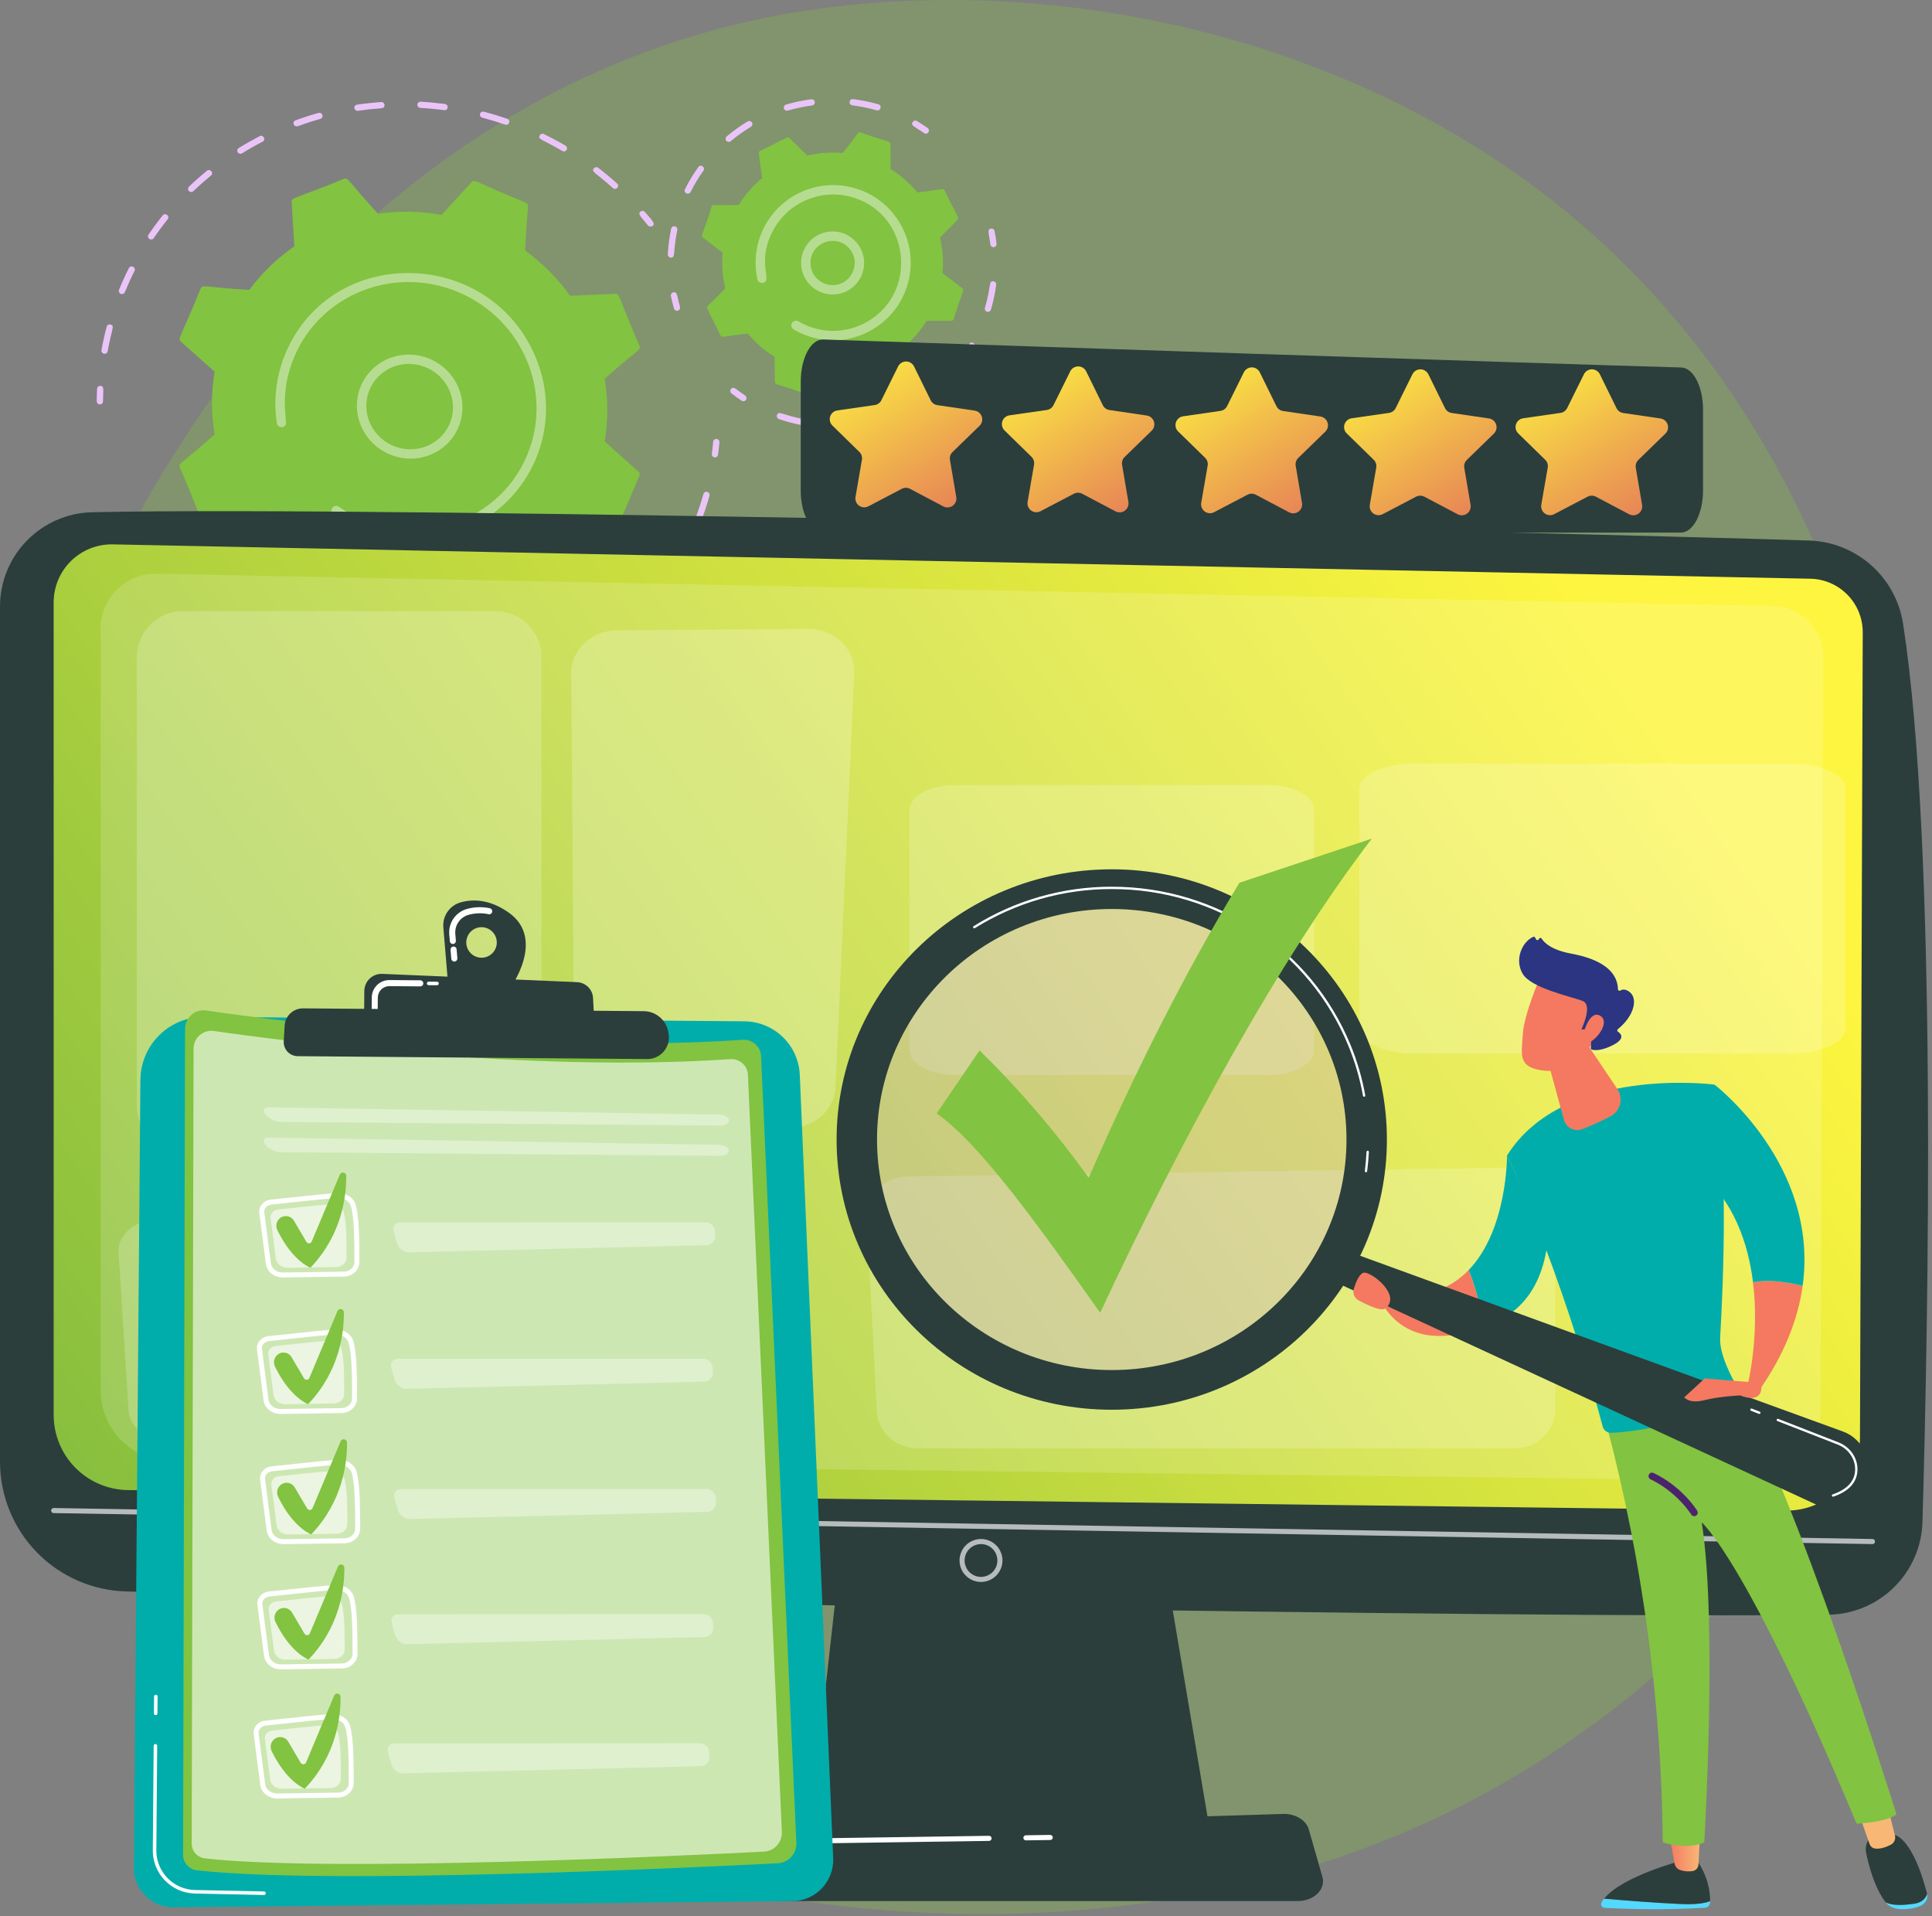 <svg width="365" height="362" viewBox="0 0 365 362" fill="none" xmlns="http://www.w3.org/2000/svg">
<rect x="0" y="0" width="365" height="362" fill="#808080" stroke="none"/>
<path opacity="0.3" d="M318.493 310.703C311.103 318.483 304.111 323.5 298.587 327.464C233.649 374.058 156.804 360.476 140.479 357.164C116.364 352.263 69.751 342.793 36.05 303.162C-14.937 243.202 -6.996 148.739 32.552 86.387C39.786 74.976 77.994 11.669 155.665 1.517C202.668 -4.627 257.458 7.764 297.136 41.007C380.422 110.785 374.493 251.748 318.493 310.703Z" fill="#82C341"/>
<path d="M18.618 76.334C18.515 76.286 18.428 76.21 18.367 76.114C18.306 76.018 18.274 75.907 18.273 75.793C18.273 75.012 18.301 74.218 18.339 73.431C18.343 73.355 18.363 73.279 18.397 73.21C18.43 73.141 18.478 73.079 18.535 73.028C18.593 72.978 18.661 72.939 18.734 72.915C18.807 72.89 18.884 72.881 18.96 72.886C19.755 72.933 19.477 73.708 19.46 75.822C19.459 75.899 19.443 75.975 19.413 76.045C19.382 76.116 19.338 76.18 19.282 76.233C19.227 76.286 19.161 76.328 19.089 76.355C19.017 76.382 18.941 76.395 18.864 76.392C18.779 76.391 18.695 76.371 18.618 76.334Z" fill="#EAC4F9"/>
<path d="M19.171 66.128C19.439 64.651 19.769 63.166 20.153 61.714C20.173 61.64 20.208 61.57 20.256 61.509C20.303 61.448 20.363 61.398 20.43 61.36C20.497 61.322 20.572 61.298 20.648 61.289C20.725 61.281 20.803 61.287 20.877 61.309C21.741 61.55 21.128 61.998 20.341 66.353C20.327 66.428 20.298 66.501 20.255 66.565C20.213 66.63 20.158 66.685 20.094 66.728C20.03 66.771 19.958 66.801 19.882 66.816C19.806 66.831 19.729 66.83 19.653 66.815C19.499 66.787 19.361 66.699 19.271 66.57C19.181 66.442 19.145 66.283 19.171 66.128ZM22.48 54.758C23.048 53.362 23.683 51.962 24.346 50.647C24.701 49.939 25.753 50.503 25.411 51.181C24.752 52.493 24.139 53.844 23.582 55.21C23.517 55.349 23.402 55.458 23.259 55.513C23.116 55.569 22.957 55.568 22.816 55.51C22.674 55.452 22.56 55.341 22.497 55.201C22.435 55.061 22.428 54.903 22.48 54.758ZM28.057 44.322C28.897 43.081 29.8 41.858 30.739 40.687C31.223 40.083 32.159 40.816 31.676 41.422C30.756 42.57 29.868 43.768 29.047 44.983C28.613 45.624 27.624 44.959 28.057 44.322ZM35.699 36.091C35.644 36.037 35.6 35.973 35.57 35.902C35.54 35.831 35.525 35.755 35.525 35.677C35.525 35.6 35.54 35.524 35.57 35.453C35.6 35.382 35.644 35.318 35.699 35.264C36.783 34.223 37.925 33.213 39.092 32.259C39.693 31.769 40.459 32.676 39.859 33.163C38.716 34.097 37.597 35.088 36.534 36.107C36.42 36.214 36.269 36.272 36.113 36.269C35.957 36.266 35.808 36.202 35.699 36.091ZM44.921 28.777C44.878 28.713 44.849 28.642 44.834 28.566C44.82 28.49 44.821 28.413 44.837 28.338C44.853 28.262 44.885 28.191 44.929 28.128C44.973 28.066 45.03 28.012 45.095 27.972C46.377 27.174 47.708 26.422 49.049 25.722C49.739 25.366 50.306 26.401 49.616 26.755C48.301 27.436 46.997 28.176 45.742 28.959C45.608 29.042 45.448 29.069 45.295 29.035C45.141 29.001 45.007 28.909 44.921 28.777ZM55.791 23.814C55.652 23.748 55.544 23.632 55.487 23.49C55.459 23.418 55.445 23.342 55.446 23.265C55.448 23.188 55.465 23.112 55.496 23.042C55.528 22.972 55.573 22.909 55.63 22.857C55.686 22.805 55.752 22.764 55.825 22.738C57.245 22.215 58.712 21.742 60.171 21.332C60.323 21.29 60.485 21.308 60.623 21.383C60.761 21.459 60.865 21.585 60.912 21.735C60.935 21.808 60.943 21.886 60.935 21.962C60.927 22.038 60.904 22.113 60.867 22.18C60.83 22.248 60.78 22.307 60.719 22.355C60.659 22.402 60.59 22.437 60.516 22.458C59.085 22.859 57.652 23.324 56.255 23.836C56.18 23.863 56.1 23.875 56.02 23.872C55.941 23.868 55.863 23.848 55.791 23.814ZM67.291 20.88C67.204 20.839 67.128 20.777 67.07 20.701C67.011 20.624 66.972 20.535 66.955 20.44C66.942 20.364 66.945 20.286 66.962 20.211C66.98 20.137 67.012 20.066 67.057 20.004C67.103 19.942 67.16 19.889 67.226 19.85C67.292 19.81 67.365 19.784 67.441 19.773C68.947 19.549 70.481 19.386 72.002 19.272C72.159 19.261 72.314 19.311 72.435 19.412C72.555 19.514 72.632 19.658 72.647 19.815C72.654 19.891 72.645 19.968 72.622 20.041C72.598 20.115 72.56 20.182 72.51 20.241C72.46 20.299 72.398 20.346 72.33 20.381C72.261 20.415 72.186 20.435 72.109 20.44C70.619 20.546 69.116 20.711 67.641 20.932C67.522 20.949 67.4 20.931 67.291 20.88ZM78.855 19.765C78.858 19.689 78.877 19.613 78.91 19.543C78.943 19.474 78.99 19.411 79.047 19.36C79.105 19.308 79.172 19.269 79.245 19.244C79.318 19.219 79.395 19.209 79.472 19.214C80.996 19.298 82.539 19.444 84.057 19.645C84.84 19.753 84.696 20.91 83.919 20.808C82.431 20.609 80.919 20.467 79.425 20.384C79.268 20.376 79.121 20.307 79.014 20.191C78.907 20.076 78.85 19.923 78.855 19.765ZM115.785 35.519C112.458 32.518 111.653 32.498 112.203 31.802C112.302 31.68 112.444 31.602 112.6 31.584C112.756 31.567 112.912 31.611 113.035 31.707C114.249 32.641 115.441 33.635 116.578 34.662C117.163 35.189 116.372 36.047 115.785 35.52V35.519ZM90.687 21.511C90.707 21.437 90.741 21.367 90.788 21.306C90.835 21.244 90.894 21.193 90.961 21.155C91.028 21.116 91.102 21.091 91.178 21.082C91.255 21.072 91.333 21.078 91.407 21.098C92.887 21.485 94.377 21.939 95.822 22.441C96.569 22.699 96.192 23.802 95.448 23.545C94.027 23.053 92.571 22.61 91.119 22.228C90.968 22.189 90.837 22.092 90.756 21.958C90.675 21.824 90.65 21.664 90.687 21.511ZM106.225 28.513C102.366 26.243 101.568 26.378 101.964 25.583C102.211 25.078 102.827 25.325 102.756 25.325C104.132 25.999 105.498 26.729 106.82 27.504C106.889 27.542 106.949 27.593 106.998 27.654C107.046 27.716 107.082 27.787 107.103 27.862C107.123 27.938 107.129 28.017 107.118 28.094C107.108 28.172 107.082 28.247 107.042 28.314C107.002 28.381 106.949 28.44 106.885 28.486C106.822 28.533 106.751 28.566 106.674 28.584C106.598 28.602 106.519 28.605 106.442 28.591C106.365 28.578 106.291 28.55 106.225 28.508V28.513Z" fill="#EAC4F9"/>
<path d="M122.435 42.598C121.193 41.033 120.389 40.471 120.999 39.964C121.121 39.864 121.277 39.816 121.434 39.831C121.591 39.845 121.736 39.92 121.837 40.04C123.187 41.606 123.876 42.243 123.269 42.707C123.087 42.846 122.638 42.854 122.435 42.598Z" fill="#EAC4F9"/>
<path d="M134.819 86.347C134.705 86.294 134.61 86.205 134.549 86.095C134.488 85.984 134.464 85.858 134.479 85.732C134.584 84.97 134.673 84.198 134.737 83.436C134.745 83.36 134.768 83.286 134.805 83.218C134.842 83.15 134.892 83.091 134.952 83.043C135.012 82.995 135.081 82.959 135.155 82.938C135.229 82.917 135.307 82.911 135.383 82.92C135.539 82.936 135.683 83.013 135.783 83.133C135.883 83.254 135.933 83.409 135.92 83.566C135.847 84.34 135.756 85.132 135.65 85.909C135.64 85.986 135.614 86.059 135.574 86.125C135.534 86.192 135.482 86.249 135.42 86.295C135.358 86.341 135.287 86.373 135.212 86.391C135.137 86.409 135.059 86.412 134.983 86.4C134.926 86.391 134.87 86.373 134.819 86.347Z" fill="#EAC4F9"/>
<path d="M50.905 128.741C49.431 127.994 47.972 127.176 46.567 126.31C46.501 126.27 46.443 126.218 46.397 126.156C46.351 126.094 46.318 126.023 46.299 125.948C46.28 125.873 46.277 125.795 46.288 125.718C46.3 125.642 46.327 125.569 46.367 125.503C46.848 124.728 47.123 125.514 51.434 127.698C51.504 127.732 51.566 127.78 51.617 127.838C51.667 127.896 51.706 127.964 51.731 128.037C51.756 128.11 51.766 128.188 51.761 128.265C51.756 128.342 51.736 128.418 51.702 128.487C51.446 128.99 50.834 128.741 50.905 128.741ZM57.96 131.168C58.256 130.311 58.72 131.022 63.368 132.241C63.52 132.279 63.651 132.376 63.733 132.51C63.814 132.644 63.839 132.805 63.802 132.957C63.783 133.032 63.748 133.102 63.701 133.163C63.655 133.225 63.596 133.276 63.529 133.315C63.462 133.353 63.388 133.378 63.312 133.388C63.235 133.398 63.157 133.392 63.083 133.372C61.492 132.955 59.893 132.468 58.332 131.917C58.184 131.866 58.061 131.758 57.991 131.618C57.921 131.477 57.91 131.314 57.96 131.165V131.168ZM39.993 121.621C38.719 120.576 37.471 119.465 36.287 118.317C36.231 118.264 36.187 118.2 36.156 118.129C36.124 118.059 36.108 117.983 36.106 117.906C36.105 117.829 36.119 117.752 36.148 117.681C36.176 117.609 36.219 117.544 36.273 117.489C36.919 116.843 37.008 117.663 40.742 120.726C40.803 120.774 40.853 120.834 40.89 120.902C40.927 120.969 40.95 121.044 40.958 121.121C40.966 121.197 40.959 121.275 40.937 121.349C40.915 121.423 40.878 121.492 40.829 121.551C40.727 121.67 40.582 121.744 40.425 121.757C40.269 121.77 40.114 121.721 39.993 121.621ZM70.815 134.834C70.703 134.781 70.61 134.696 70.549 134.588C70.488 134.481 70.462 134.357 70.474 134.234C70.483 134.158 70.507 134.084 70.545 134.017C70.583 133.95 70.634 133.891 70.695 133.844C70.755 133.796 70.825 133.762 70.899 133.742C70.974 133.722 71.051 133.717 71.128 133.727C72.733 133.923 74.356 134.055 75.969 134.114C76.126 134.119 76.274 134.186 76.383 134.299C76.492 134.413 76.552 134.564 76.55 134.721C76.548 134.798 76.531 134.874 76.499 134.944C76.468 135.015 76.422 135.078 76.366 135.13C76.309 135.183 76.243 135.224 76.171 135.25C76.098 135.276 76.021 135.288 75.944 135.284C74.303 135.22 72.64 135.087 71.002 134.885C70.938 134.878 70.874 134.861 70.815 134.834ZM83.654 134.999C83.562 134.956 83.483 134.89 83.423 134.808C83.364 134.726 83.326 134.63 83.314 134.529C83.304 134.452 83.309 134.375 83.33 134.3C83.351 134.226 83.386 134.157 83.435 134.096C83.483 134.036 83.543 133.986 83.611 133.95C83.679 133.913 83.753 133.89 83.83 133.883C85.429 133.728 87.04 133.504 88.621 133.216C88.776 133.188 88.935 133.222 89.066 133.309C89.196 133.397 89.288 133.532 89.321 133.686C89.336 133.761 89.336 133.839 89.321 133.914C89.306 133.989 89.276 134.061 89.232 134.124C89.189 134.188 89.133 134.242 89.069 134.284C89.004 134.325 88.931 134.353 88.856 134.366C87.243 134.661 85.598 134.889 83.967 135.048C83.86 135.059 83.752 135.042 83.654 134.999ZM96.17 132.383C96.024 132.314 95.912 132.19 95.858 132.039C95.833 131.967 95.822 131.89 95.826 131.813C95.831 131.736 95.85 131.661 95.885 131.592C95.919 131.524 95.966 131.462 96.025 131.412C96.083 131.362 96.151 131.324 96.224 131.301C97.745 130.803 99.262 130.237 100.734 129.615C100.88 129.555 101.043 129.554 101.189 129.612C101.336 129.67 101.454 129.782 101.519 129.925C101.552 129.996 101.571 130.072 101.573 130.15C101.576 130.227 101.563 130.305 101.535 130.377C101.507 130.45 101.464 130.515 101.41 130.571C101.355 130.627 101.29 130.67 101.219 130.7C99.716 131.333 98.167 131.911 96.615 132.419C96.467 132.464 96.308 132.451 96.17 132.383ZM107.761 127.13C107.655 127.08 107.566 127.001 107.503 126.902C107.462 126.837 107.434 126.765 107.422 126.689C107.409 126.613 107.412 126.536 107.43 126.461C107.448 126.386 107.481 126.316 107.526 126.254C107.572 126.192 107.629 126.14 107.696 126.101C109.064 125.287 110.415 124.406 111.709 123.482C111.838 123.391 111.997 123.355 112.152 123.38C112.307 123.406 112.446 123.491 112.539 123.617C112.586 123.679 112.62 123.749 112.639 123.823C112.658 123.898 112.662 123.975 112.651 124.051C112.639 124.128 112.613 124.201 112.572 124.266C112.532 124.332 112.479 124.389 112.417 124.434C111.097 125.377 109.719 126.276 108.321 127.106C108.236 127.155 108.141 127.183 108.044 127.187C107.947 127.191 107.85 127.172 107.761 127.13ZM117.697 119.365C117.051 118.705 117.879 118.651 121.022 115.104C121.538 114.527 122.436 115.304 121.926 115.879C120.853 117.089 119.714 118.269 118.539 119.383C118.424 119.491 118.271 119.55 118.114 119.547C117.956 119.543 117.807 119.478 117.697 119.365ZM125.917 109.772C125.142 109.266 125.93 109.039 128.194 104.878C128.562 104.204 129.614 104.767 129.243 105.445C128.469 106.866 127.628 108.267 126.738 109.611C126.65 109.74 126.515 109.83 126.361 109.86C126.207 109.89 126.048 109.859 125.917 109.772ZM131.717 98.581C131.583 98.519 131.477 98.408 131.42 98.272C131.364 98.135 131.361 97.982 131.411 97.843C131.971 96.356 132.472 94.832 132.899 93.316C132.921 93.242 132.957 93.173 133.006 93.113C133.054 93.053 133.114 93.003 133.182 92.966C133.25 92.929 133.325 92.906 133.401 92.899C133.478 92.891 133.556 92.898 133.63 92.921C133.781 92.963 133.908 93.064 133.986 93.2C134.064 93.335 134.084 93.497 134.044 93.648C133.608 95.197 133.097 96.747 132.525 98.267C132.497 98.339 132.455 98.405 132.401 98.461C132.348 98.517 132.284 98.561 132.213 98.592C132.142 98.623 132.066 98.64 131.989 98.641C131.911 98.643 131.835 98.629 131.763 98.6C131.747 98.595 131.732 98.588 131.717 98.581Z" fill="#EAC4F9"/>
<path d="M30.873 112.306C29.596 110.679 28.936 110.014 29.568 109.578C30.221 109.125 30.5 109.934 31.808 111.601C31.856 111.661 31.892 111.73 31.913 111.804C31.934 111.877 31.94 111.955 31.931 112.031C31.922 112.108 31.897 112.181 31.858 112.248C31.82 112.315 31.769 112.373 31.707 112.419C31.581 112.513 31.423 112.553 31.267 112.532C31.111 112.511 30.97 112.43 30.873 112.306Z" fill="#EAC4F9"/>
<path d="M38.556 98.111L47.063 97.75C49.422 101.032 52.291 103.914 55.561 106.288C55.225 114.435 54.624 114.984 55.469 115.343L64.911 119.369C65.044 119.427 65.192 119.442 65.334 119.412C65.476 119.383 65.605 119.31 65.704 119.204L71.353 113.022C75.325 113.74 79.386 113.815 83.382 113.246L89.027 119.636C89.124 119.745 89.252 119.822 89.393 119.857C89.535 119.891 89.684 119.882 89.82 119.83L99.267 116.146C99.401 116.095 99.515 116.002 99.593 115.881C99.67 115.76 99.707 115.618 99.698 115.474L99.182 107.081C102.455 104.829 105.332 102.049 107.695 98.856L116.196 99.518C116.34 99.531 116.484 99.497 116.608 99.424C116.732 99.35 116.829 99.239 116.887 99.106L120.804 89.87C120.86 89.736 120.872 89.589 120.839 89.448C120.807 89.308 120.731 89.181 120.622 89.086L114.248 83.404C114.902 79.48 114.902 75.475 114.248 71.551C120.37 66.094 121.163 66.154 120.816 65.321C116.823 56.19 117.153 55.467 116.222 55.507L107.715 55.862C105.356 52.581 102.488 49.698 99.218 47.324C99.551 39.181 100.153 38.63 99.308 38.268C89.859 34.429 89.682 33.749 89.073 34.409L83.424 40.59C79.456 39.876 75.4 39.803 71.409 40.374C65.832 34.318 65.823 33.457 64.97 33.789C55.686 37.599 55.036 37.238 55.092 38.144L55.608 46.538C52.336 48.79 49.459 51.569 47.095 54.762C38.966 54.297 38.261 53.668 37.904 54.513C34.193 63.72 33.48 63.919 34.168 64.533L40.541 70.215C39.887 74.139 39.887 78.144 40.541 82.068C34.439 87.507 33.624 87.46 33.973 88.298C37.954 97.426 37.625 98.149 38.556 98.111Z" fill="#82C341"/>
<path opacity="0.42" d="M67.534 75.206C68.335 69.861 73.41 66.231 78.847 67.115C84.285 67.998 88.058 73.065 87.259 78.409C86.46 83.754 81.384 87.384 75.946 86.501C70.504 85.612 66.731 80.549 67.534 75.206ZM78.588 68.847C74.174 68.129 69.965 71.043 69.291 75.492C68.633 79.883 71.733 84.045 76.199 84.768C80.666 85.491 84.838 82.513 85.493 78.123C86.147 73.732 83.043 69.57 78.584 68.847H78.588Z" fill="white"/>
<path opacity="0.42" d="M66.833 99.373C65.5 98.743 64.223 98.001 63.015 97.155C62.843 97.038 62.719 96.864 62.664 96.663C62.608 96.463 62.626 96.25 62.713 96.061C62.734 96.016 62.76 95.973 62.789 95.932C62.928 95.743 63.136 95.616 63.368 95.579C63.599 95.541 63.837 95.596 64.028 95.732C65.422 96.705 66.912 97.531 68.474 98.198C80.282 103.234 93.83 98.189 99.157 86.953C99.292 86.664 99.421 86.373 99.544 86.08C104.599 74.161 98.785 60.391 86.696 55.233C74.607 50.076 60.67 55.467 55.622 67.352C52.621 74.427 54.331 79.478 53.983 80.204C53.614 80.986 52.426 80.793 52.297 79.93C51.571 75.086 52.303 70.135 54.402 65.708C63.731 46.028 92.73 47.15 101.206 67.501C103.814 73.763 103.809 80.608 101.193 86.777C101.064 87.096 100.917 87.411 100.768 87.723C98.064 93.431 93.334 97.824 87.353 100.157C81.042 102.618 74.095 102.493 67.793 99.805C67.468 99.668 67.147 99.523 66.833 99.373Z" fill="white"/>
<path d="M141.267 63.003C142.705 64.737 144.417 66.224 146.335 67.405L146.379 72.159C146.379 72.686 146.836 72.487 152.061 74.337C152.544 74.498 152.496 74.045 155.39 70.433C157.633 70.641 159.895 70.482 162.088 69.962L165.482 73.295C165.859 73.664 166.038 73.203 171.035 70.818C171.108 70.782 171.168 70.724 171.206 70.652C171.244 70.58 171.259 70.498 171.248 70.418L170.629 65.702C172.363 64.263 173.851 62.553 175.034 60.636C179.577 60.499 179.99 60.817 180.155 60.325C181.853 54.935 182.241 54.792 181.834 54.479L178.063 51.584C178.272 49.341 178.113 47.079 177.592 44.888L180.925 41.493C181.294 41.116 180.833 40.936 178.45 35.94C178.224 35.487 177.955 35.837 173.332 36.347C171.894 34.613 170.183 33.125 168.266 31.941L168.223 27.188C168.223 26.66 167.764 26.859 162.541 25.011C162.061 24.849 162.121 25.285 159.212 28.913C156.969 28.705 154.707 28.864 152.515 29.384L149.121 26.053C149.063 25.995 148.988 25.958 148.908 25.945C148.828 25.932 148.745 25.945 148.672 25.982L143.567 28.528C143.493 28.564 143.433 28.622 143.395 28.694C143.356 28.765 143.341 28.848 143.352 28.928L143.972 33.646C142.238 35.083 140.75 36.794 139.566 38.711C135.025 38.848 134.61 38.529 134.446 39.021C132.748 44.41 132.361 44.554 132.768 44.867L136.537 47.762C136.33 50.005 136.489 52.267 137.008 54.46C133.894 57.768 133.373 57.837 133.606 58.303L136.152 63.408C136.379 63.866 136.669 63.511 141.267 63.003Z" fill="#82C341"/>
<path opacity="0.42" d="M151.362 49.226C151.451 48.052 151.886 46.93 152.613 46.004C153.339 45.077 154.324 44.386 155.443 44.019C156.562 43.651 157.765 43.624 158.899 43.941C160.033 44.257 161.048 44.903 161.816 45.796C162.583 46.689 163.069 47.79 163.21 48.959C163.352 50.128 163.144 51.313 162.612 52.364C162.081 53.415 161.249 54.284 160.223 54.863C159.198 55.441 158.023 55.702 156.849 55.613C155.275 55.492 153.813 54.752 152.785 53.554C151.756 52.357 151.244 50.8 151.362 49.226ZM153.13 49.361C153.047 50.466 153.406 51.559 154.129 52.401C154.851 53.242 155.878 53.762 156.983 53.846C160.674 54.124 162.888 49.771 160.47 46.955C158.051 44.139 153.413 45.647 153.131 49.361H153.13Z" fill="white"/>
<path d="M127.321 58.259C127.1 57.49 126.907 56.703 126.746 55.916C126.716 55.763 126.747 55.603 126.834 55.472C126.92 55.342 127.055 55.251 127.209 55.219C128.015 55.055 127.891 55.951 128.457 57.931C128.482 58.006 128.491 58.086 128.484 58.165C128.478 58.245 128.455 58.322 128.418 58.392C128.38 58.462 128.329 58.524 128.268 58.574C128.206 58.624 128.135 58.661 128.058 58.683C127.982 58.705 127.902 58.711 127.823 58.702C127.744 58.692 127.668 58.666 127.599 58.626C127.53 58.587 127.47 58.533 127.422 58.47C127.375 58.406 127.34 58.333 127.321 58.256V58.259Z" fill="#EAC4F9"/>
<path d="M126.165 48.036C126.252 46.412 126.464 44.797 126.798 43.205C126.961 42.438 128.116 42.688 127.96 43.449C127.068 47.675 127.717 48.711 126.728 48.658C126.65 48.654 126.574 48.635 126.504 48.602C126.433 48.568 126.37 48.522 126.318 48.464C126.265 48.406 126.225 48.338 126.199 48.265C126.173 48.191 126.161 48.114 126.165 48.036ZM129.667 36.532C129.528 36.46 129.423 36.337 129.375 36.188C129.326 36.039 129.339 35.877 129.409 35.737C130.137 34.282 130.979 32.887 131.924 31.563C132.38 30.927 133.345 31.614 132.886 32.251C131.976 33.524 131.168 34.867 130.468 36.267C130.204 36.774 129.596 36.524 129.667 36.526V36.532ZM137.415 26.754C137.325 26.712 137.247 26.648 137.189 26.567C137.13 26.487 137.093 26.394 137.08 26.295C137.067 26.197 137.079 26.097 137.115 26.004C137.151 25.912 137.21 25.83 137.286 25.766C138.533 24.721 139.86 23.776 141.254 22.938C141.388 22.859 141.549 22.836 141.7 22.874C141.851 22.912 141.981 23.009 142.062 23.143C142.142 23.276 142.167 23.436 142.129 23.588C142.092 23.74 141.997 23.87 141.864 23.952C140.522 24.759 139.246 25.668 138.045 26.673C137.959 26.744 137.854 26.788 137.742 26.802C137.631 26.815 137.519 26.797 137.418 26.749L137.415 26.754ZM148.406 20.86C148.298 20.809 148.207 20.726 148.147 20.621C148.086 20.517 148.059 20.397 148.069 20.277C148.079 20.157 148.126 20.043 148.202 19.95C148.279 19.857 148.382 19.789 148.498 19.756C150.059 19.297 151.653 18.962 153.267 18.752C153.423 18.732 153.58 18.774 153.704 18.87C153.829 18.966 153.91 19.107 153.93 19.263C153.95 19.418 153.908 19.576 153.812 19.7C153.716 19.824 153.575 19.905 153.419 19.926C151.867 20.127 150.334 20.45 148.833 20.892C148.692 20.932 148.541 20.919 148.409 20.855L148.406 20.86ZM160.507 19.24C160.516 19.163 160.541 19.088 160.579 19.02C160.617 18.952 160.668 18.893 160.73 18.845C160.791 18.797 160.861 18.761 160.936 18.741C161.011 18.72 161.09 18.714 161.167 18.723C162.783 18.924 164.38 19.25 165.945 19.698C166.695 19.91 166.372 21.052 165.618 20.835C164.113 20.404 162.577 20.09 161.024 19.897C160.868 19.878 160.726 19.799 160.629 19.675C160.533 19.552 160.489 19.396 160.507 19.24Z" fill="#EAC4F9"/>
<path d="M174.568 25.136C172.795 23.885 172.009 23.749 172.417 23.07C172.456 23.003 172.508 22.944 172.57 22.897C172.632 22.85 172.703 22.816 172.779 22.796C172.854 22.777 172.933 22.773 173.01 22.785C173.087 22.796 173.161 22.823 173.228 22.863C173.912 23.27 174.592 23.712 175.25 24.175C175.378 24.266 175.465 24.403 175.492 24.558C175.519 24.713 175.483 24.872 175.392 25C175.302 25.128 175.164 25.215 175.01 25.242C174.855 25.269 174.696 25.233 174.568 25.142V25.136Z" fill="#EAC4F9"/>
<path d="M187.1 46.167C186.841 44.004 186.424 43.334 187.208 43.181C187.362 43.151 187.522 43.183 187.652 43.27C187.782 43.358 187.872 43.494 187.903 43.648C188.056 44.43 188.182 45.231 188.275 46.03C188.293 46.186 188.248 46.343 188.151 46.466C188.054 46.589 187.911 46.668 187.755 46.686C187.6 46.705 187.443 46.66 187.32 46.563C187.197 46.465 187.118 46.323 187.1 46.167Z" fill="#EAC4F9"/>
<path d="M146.79 78.411C147.109 77.482 147.798 78.449 152.005 79.2C152.774 79.329 152.571 80.501 151.797 80.362C150.222 80.081 148.671 79.679 147.158 79.16C147.01 79.109 146.888 79.001 146.82 78.861C146.751 78.721 146.74 78.559 146.79 78.411ZM158.928 80.219C158.922 80.141 158.932 80.063 158.957 79.99C158.981 79.916 159.02 79.848 159.071 79.789C159.122 79.73 159.184 79.682 159.254 79.648C159.323 79.613 159.399 79.593 159.477 79.587C163.774 79.281 164.522 78.388 164.744 79.348C164.761 79.424 164.763 79.502 164.751 79.579C164.738 79.656 164.71 79.729 164.669 79.795C164.627 79.861 164.573 79.918 164.51 79.963C164.447 80.008 164.375 80.04 164.3 80.057C162.74 80.416 161.155 80.653 159.559 80.767C159.404 80.778 159.251 80.727 159.133 80.625C159.015 80.524 158.942 80.38 158.929 80.225L158.928 80.219ZM170.8 77.119C170.348 76.245 171.514 76.425 174.975 73.891C175.607 73.431 176.305 74.386 175.672 74.847C174.38 75.79 173.017 76.632 171.597 77.367C171.46 77.44 171.299 77.456 171.15 77.412C171.002 77.368 170.876 77.267 170.801 77.131L170.8 77.119ZM180.503 69.605C179.742 68.975 180.89 68.685 183.085 65.006C183.485 64.334 184.506 64.939 184.103 65.612C183.282 66.985 182.358 68.294 181.338 69.527C181.289 69.588 181.229 69.638 181.161 69.676C181.092 69.713 181.017 69.737 180.94 69.745C180.862 69.754 180.784 69.747 180.709 69.725C180.634 69.703 180.565 69.666 180.504 69.617L180.503 69.605ZM186.077 58.152C187.292 54.02 186.723 53.002 187.698 53.132C187.853 53.153 187.994 53.234 188.09 53.359C188.185 53.483 188.227 53.641 188.206 53.796C187.996 55.382 187.664 56.95 187.212 58.485C187.168 58.635 187.066 58.762 186.928 58.837C186.79 58.913 186.629 58.93 186.478 58.886C186.328 58.842 186.201 58.739 186.126 58.602C186.05 58.464 186.033 58.302 186.077 58.152Z" fill="#EAC4F9"/>
<path d="M140.155 75.718C139.486 75.277 138.826 74.804 138.194 74.313C138.133 74.266 138.082 74.207 138.043 74.139C138.005 74.072 137.98 73.997 137.971 73.92C137.961 73.843 137.967 73.765 137.988 73.69C138.008 73.616 138.043 73.546 138.091 73.484C138.595 72.839 139.082 73.593 140.803 74.731C140.923 74.821 141.003 74.953 141.029 75.101C141.055 75.249 141.024 75.401 140.942 75.526C140.86 75.652 140.733 75.741 140.587 75.777C140.442 75.813 140.288 75.792 140.157 75.718H140.155Z" fill="#EAC4F9"/>
<path opacity="0.42" d="M149.946 62.24C149.844 62.182 149.755 62.105 149.683 62.013C149.611 61.921 149.558 61.816 149.527 61.703C149.495 61.591 149.486 61.473 149.501 61.357C149.515 61.241 149.552 61.129 149.609 61.027C149.667 60.926 149.744 60.836 149.836 60.764C149.928 60.692 150.033 60.639 150.146 60.608C150.258 60.576 150.376 60.568 150.492 60.582C150.608 60.596 150.72 60.633 150.822 60.69C151.611 61.157 152.447 61.539 153.316 61.831C154.921 62.368 156.615 62.584 158.302 62.465C159.99 62.347 161.638 61.897 163.151 61.141C173.373 56.043 172.335 41.024 161.489 37.398C158.503 36.404 155.257 36.535 152.361 37.767C149.465 39 147.12 41.248 145.766 44.09C142.995 49.934 146.025 53.024 144.144 53.437C143.915 53.487 143.674 53.445 143.476 53.318C143.278 53.191 143.138 52.991 143.087 52.762C142.531 50.23 142.657 47.597 143.451 45.129C144.245 42.662 145.678 40.449 147.606 38.717C149.534 36.984 151.886 35.794 154.424 35.267C156.962 34.74 159.594 34.895 162.052 35.717C170.316 38.479 174.439 47.894 170.635 55.92C167.568 62.394 159.99 65.934 152.753 63.514C151.776 63.188 150.835 62.761 149.946 62.24Z" fill="white"/>
<path d="M159.364 288.369L152.816 347.098H228.79L218.894 288.369H159.364Z" fill="#2B3E3C"/>
<path d="M3.07253e-09 114.568V276.129C-0 282.52 2.496 288.658 6.956 293.235C11.417 297.811 17.488 300.465 23.877 300.63C82.889 302.151 289.273 305.841 345.447 305.02C350.093 304.95 354.533 303.088 357.841 299.824C361.149 296.56 363.069 292.145 363.201 287.5C364.284 249.967 366.041 159.714 359.533 117.813C358.871 113.537 356.735 109.626 353.495 106.758C350.254 103.889 346.114 102.243 341.788 102.105C292.346 100.523 73.562 95.501 17.417 96.761C12.763 96.866 8.335 98.788 5.081 102.116C1.826 105.444 0.002 109.913 3.07253e-09 114.568H3.07253e-09Z" fill="url(#paint0_linear_56:929)"/>
<path d="M10.138 113.782V267.274C10.137 271.004 11.604 274.585 14.221 277.242C16.838 279.9 20.395 281.422 24.125 281.479L337.366 285.353C339.193 285.38 341.008 285.045 342.706 284.366C344.403 283.687 345.949 282.678 347.253 281.398C348.558 280.118 349.595 278.591 350.306 276.907C351.016 275.223 351.385 273.414 351.392 271.586L351.916 119.465C351.926 116.82 350.899 114.277 349.055 112.381C347.211 110.485 344.698 109.387 342.054 109.323L21.355 102.834C19.895 102.798 18.442 103.055 17.083 103.589C15.724 104.124 14.485 104.924 13.44 105.944C12.395 106.964 11.564 108.183 10.997 109.529C10.43 110.875 10.138 112.321 10.138 113.782Z" fill="url(#paint1_linear_56:929)"/>
<path opacity="0.16" d="M19.023 118.654V262.72C19.023 270.003 24.954 275.938 32.341 276.046L330.596 279.679C337.922 279.786 343.925 273.978 343.952 266.757L344.452 123.978C344.471 118.812 340.298 114.585 335.062 114.458L29.699 108.378C23.847 108.237 19.023 112.879 19.023 118.654Z" fill="white"/>
<path opacity="0.65" d="M353.75 291.68H353.742L10.13 285.825C10.003 285.823 9.882 285.77 9.793 285.678C9.705 285.587 9.656 285.464 9.658 285.336C9.661 285.209 9.713 285.088 9.805 284.999C9.897 284.911 10.02 284.862 10.147 284.864L353.759 290.719C353.886 290.72 354.008 290.772 354.097 290.863C354.187 290.953 354.236 291.076 354.235 291.203C354.234 291.331 354.183 291.452 354.092 291.542C354.001 291.631 353.878 291.681 353.751 291.68H353.75Z" fill="white"/>
<path opacity="0.65" d="M185.333 298.831C184.531 298.831 183.747 298.593 183.08 298.147C182.413 297.702 181.893 297.068 181.586 296.327C181.279 295.586 181.199 294.771 181.355 293.984C181.512 293.197 181.898 292.474 182.465 291.907C183.033 291.34 183.755 290.954 184.542 290.797C185.329 290.641 186.144 290.721 186.885 291.028C187.627 291.335 188.26 291.855 188.706 292.522C189.151 293.189 189.389 293.973 189.389 294.775C189.388 295.85 188.961 296.882 188.2 297.642C187.44 298.402 186.409 298.83 185.333 298.831ZM185.333 291.68C184.72 291.68 184.121 291.862 183.612 292.202C183.102 292.543 182.705 293.027 182.47 293.593C182.236 294.159 182.174 294.782 182.294 295.384C182.413 295.985 182.708 296.537 183.142 296.97C183.575 297.404 184.128 297.699 184.729 297.819C185.33 297.938 185.953 297.877 186.519 297.642C187.086 297.408 187.57 297.01 187.91 296.501C188.251 295.991 188.432 295.392 188.432 294.779C188.432 293.957 188.106 293.169 187.525 292.588C186.943 292.006 186.155 291.68 185.333 291.68Z" fill="white"/>
<path d="M245.155 359.115H133.962C130.942 359.115 128.668 356.963 129.256 354.655L130.677 349.012C131.107 347.315 132.973 346.069 135.196 345.999L242.389 342.655C244.705 342.582 246.757 343.817 247.261 345.576L249.833 354.563C250.51 356.898 248.224 359.115 245.155 359.115Z" fill="url(#paint2_linear_56:929)"/>
<path d="M193.822 347.646C193.759 347.646 193.696 347.634 193.638 347.61C193.58 347.587 193.526 347.552 193.481 347.508C193.436 347.463 193.401 347.411 193.376 347.353C193.351 347.294 193.338 347.232 193.338 347.169C193.337 347.106 193.349 347.043 193.373 346.985C193.397 346.926 193.432 346.873 193.476 346.828C193.52 346.783 193.573 346.747 193.631 346.723C193.689 346.698 193.751 346.685 193.814 346.685L198.408 346.618C198.534 346.62 198.654 346.67 198.745 346.758C198.836 346.846 198.889 346.965 198.896 347.092C198.897 347.219 198.848 347.342 198.759 347.433C198.67 347.524 198.549 347.576 198.422 347.578L193.829 347.646H193.822Z" fill="white"/>
<path d="M133.375 356.121C133.349 356.121 133.324 356.119 133.299 356.115C133.236 356.105 133.176 356.083 133.123 356.05C133.069 356.017 133.022 355.974 132.985 355.923C132.948 355.872 132.921 355.814 132.907 355.752C132.892 355.691 132.89 355.627 132.9 355.565L133.554 351.461C133.727 350.367 134.281 349.369 135.119 348.645C135.956 347.92 137.023 347.514 138.131 347.5L186.851 346.787C186.914 346.786 186.977 346.797 187.035 346.821C187.094 346.844 187.147 346.879 187.193 346.922C187.238 346.966 187.274 347.019 187.299 347.077C187.324 347.135 187.337 347.197 187.338 347.26C187.339 347.323 187.328 347.386 187.304 347.444C187.281 347.503 187.247 347.557 187.203 347.602C187.159 347.647 187.106 347.683 187.048 347.708C186.99 347.733 186.928 347.747 186.865 347.748L138.145 348.46C137.263 348.471 136.414 348.794 135.748 349.371C135.082 349.948 134.641 350.742 134.503 351.612L133.849 355.716C133.83 355.829 133.773 355.931 133.686 356.006C133.599 356.08 133.489 356.121 133.375 356.121Z" fill="white"/>
<path opacity="0.22" d="M116.503 119.071L152.687 118.798C157.63 118.762 161.597 122.577 161.389 127.168L157.851 205.369C157.656 209.653 153.88 213.046 149.267 213.08L117.2 213.321C112.422 213.355 108.523 209.784 108.49 205.343L107.912 127.174C107.878 122.734 111.725 119.106 116.503 119.071Z" fill="white"/>
<path opacity="0.2" d="M144.555 228.901L30.064 230.264C25.654 230.315 22.178 233.17 22.394 236.562L24.301 266.545C24.504 269.743 27.931 272.258 32.09 272.258H144.675C148.983 272.258 152.474 269.568 152.474 266.25V234.907C152.474 231.554 148.908 228.85 144.555 228.901Z" fill="white"/>
<path opacity="0.2" d="M285.914 220.561L171.424 222.23C167.015 222.294 163.539 225.787 163.755 229.937L165.661 266.624C165.865 270.538 169.292 273.613 173.451 273.613H286.036C290.342 273.613 293.834 270.323 293.834 266.265V227.912C293.834 223.806 290.269 220.498 285.914 220.561Z" fill="white"/>
<path opacity="0.2" d="M93.647 115.441H34.506C29.728 115.441 25.854 119.344 25.854 124.161V208.919C25.854 213.734 29.728 217.637 34.506 217.637H93.647C98.424 217.637 102.298 213.734 102.298 208.919V124.162C102.298 119.346 98.424 115.441 93.647 115.441Z" fill="white"/>
<path opacity="0.2" d="M239.618 148.298H180.477C175.7 148.298 171.826 150.39 171.826 152.971V198.392C171.826 200.975 175.7 203.065 180.477 203.065H239.618C244.396 203.065 248.27 200.973 248.27 198.392V152.971C248.269 150.39 244.396 148.298 239.618 148.298Z" fill="white"/>
<path opacity="0.2" d="M338.235 144.237H267.204C261.466 144.237 256.814 146.329 256.814 148.909V194.339C256.814 196.921 261.463 199.011 267.204 199.011H338.235C343.974 199.011 348.625 196.919 348.625 194.339V148.912C348.625 146.332 343.974 144.237 338.235 144.237Z" fill="white"/>
<path d="M317.632 69.422C294.346 68.767 179.163 64.923 155.524 64.128C153.19 64.049 151.278 67.634 151.278 72.082V92.647C151.278 97.037 153.146 100.603 155.451 100.603H317.567C319.872 100.603 321.741 97.04 321.741 92.647V77.376C321.741 73.029 319.912 69.485 317.632 69.422Z" fill="#2B3E3C"/>
<path d="M164.06 95.642L170.362 92.34C170.603 92.213 170.871 92.146 171.144 92.146C171.417 92.146 171.685 92.213 171.927 92.34L178.219 95.661C178.497 95.808 178.81 95.875 179.123 95.853C179.436 95.832 179.737 95.722 179.992 95.538C180.246 95.354 180.444 95.102 180.562 94.811C180.68 94.52 180.715 94.201 180.661 93.892L179.469 86.878C179.423 86.609 179.443 86.333 179.528 86.074C179.613 85.815 179.759 85.58 179.955 85.39L185.057 80.433C185.282 80.215 185.443 79.937 185.519 79.633C185.595 79.328 185.584 79.008 185.488 78.709C185.391 78.41 185.213 78.144 184.973 77.942C184.732 77.739 184.44 77.608 184.129 77.564L177.091 76.531C176.821 76.491 176.565 76.387 176.345 76.226C176.124 76.066 175.947 75.854 175.826 75.61L172.687 69.224C172.549 68.942 172.335 68.705 172.068 68.538C171.802 68.372 171.494 68.284 171.18 68.284C170.866 68.284 170.558 68.372 170.291 68.538C170.025 68.705 169.81 68.942 169.672 69.224L166.514 75.6C166.393 75.844 166.214 76.055 165.994 76.214C165.773 76.374 165.517 76.478 165.247 76.516L158.204 77.529C157.893 77.572 157.6 77.703 157.36 77.904C157.119 78.106 156.939 78.371 156.842 78.67C156.744 78.969 156.732 79.289 156.808 79.594C156.883 79.899 157.043 80.177 157.268 80.395L162.356 85.369C162.551 85.56 162.696 85.795 162.78 86.054C162.864 86.314 162.883 86.59 162.836 86.858L161.624 93.869C161.57 94.178 161.604 94.496 161.721 94.787C161.839 95.077 162.036 95.329 162.29 95.514C162.543 95.699 162.844 95.808 163.157 95.831C163.47 95.853 163.783 95.788 164.06 95.642Z" fill="url(#paint3_linear_56:929)"/>
<path d="M196.578 96.569L202.881 93.268C203.122 93.141 203.39 93.075 203.663 93.075C203.935 93.075 204.204 93.141 204.445 93.268L210.738 96.588C211.016 96.735 211.329 96.802 211.642 96.78C211.955 96.759 212.256 96.65 212.51 96.465C212.765 96.281 212.962 96.029 213.081 95.739C213.199 95.448 213.234 95.13 213.18 94.82L211.987 87.807C211.941 87.539 211.961 87.263 212.046 87.004C212.13 86.744 212.277 86.51 212.473 86.32L217.574 81.361C217.8 81.143 217.96 80.866 218.036 80.561C218.112 80.257 218.101 79.937 218.005 79.638C217.908 79.34 217.73 79.074 217.49 78.872C217.25 78.669 216.958 78.538 216.647 78.493L209.608 77.46C209.339 77.421 209.083 77.316 208.862 77.156C208.642 76.995 208.464 76.783 208.344 76.538L205.205 70.154C205.067 69.872 204.852 69.634 204.586 69.468C204.319 69.302 204.012 69.214 203.698 69.214C203.383 69.214 203.076 69.302 202.809 69.468C202.543 69.634 202.328 69.872 202.19 70.154L199.032 76.529C198.911 76.774 198.732 76.985 198.512 77.145C198.291 77.305 198.035 77.409 197.765 77.447L190.723 78.454C190.413 78.499 190.12 78.629 189.88 78.831C189.64 79.032 189.46 79.297 189.363 79.596C189.266 79.894 189.254 80.214 189.329 80.519C189.404 80.823 189.563 81.101 189.788 81.32L194.875 86.294C195.07 86.484 195.216 86.719 195.3 86.979C195.384 87.238 195.403 87.514 195.357 87.783L194.143 94.793C194.088 95.102 194.122 95.421 194.239 95.712C194.357 96.003 194.554 96.255 194.807 96.44C195.061 96.625 195.361 96.735 195.674 96.757C195.987 96.78 196.3 96.715 196.578 96.569Z" fill="url(#paint4_linear_56:929)"/>
<path d="M229.381 96.752L235.684 93.45C235.925 93.323 236.193 93.257 236.466 93.257C236.738 93.257 237.007 93.323 237.248 93.45L243.537 96.774C243.815 96.921 244.128 96.988 244.441 96.966C244.755 96.945 245.056 96.835 245.31 96.651C245.565 96.467 245.762 96.215 245.88 95.924C245.999 95.633 246.033 95.314 245.979 95.005L244.787 87.991C244.742 87.722 244.762 87.447 244.847 87.188C244.931 86.929 245.078 86.694 245.273 86.504L250.376 81.546C250.602 81.328 250.762 81.05 250.839 80.746C250.915 80.441 250.904 80.121 250.807 79.822C250.71 79.523 250.532 79.257 250.291 79.055C250.051 78.852 249.759 78.721 249.448 78.677L242.409 77.644C242.139 77.604 241.883 77.5 241.663 77.34C241.443 77.179 241.265 76.968 241.145 76.723L238.006 70.338C237.867 70.055 237.653 69.818 237.386 69.651C237.12 69.485 236.812 69.397 236.498 69.397C236.184 69.397 235.876 69.485 235.61 69.651C235.343 69.818 235.129 70.055 234.99 70.338L231.835 76.702C231.714 76.946 231.535 77.157 231.314 77.317C231.094 77.477 230.838 77.581 230.568 77.619L223.523 78.639C223.211 78.683 222.919 78.813 222.678 79.015C222.437 79.216 222.258 79.482 222.16 79.781C222.063 80.079 222.051 80.399 222.126 80.704C222.201 81.009 222.361 81.287 222.586 81.506L227.673 86.48C227.868 86.67 228.014 86.905 228.098 87.165C228.182 87.424 228.201 87.7 228.154 87.969L226.941 94.979C226.886 95.289 226.92 95.608 227.038 95.899C227.156 96.19 227.353 96.443 227.607 96.627C227.862 96.812 228.163 96.922 228.476 96.944C228.79 96.966 229.103 96.9 229.381 96.752Z" fill="url(#paint5_linear_56:929)"/>
<path d="M261.227 97.125L267.529 93.825C267.77 93.698 268.039 93.631 268.311 93.631C268.584 93.631 268.853 93.698 269.094 93.825L275.386 97.145C275.664 97.292 275.977 97.359 276.29 97.337C276.604 97.315 276.905 97.206 277.159 97.022C277.414 96.838 277.611 96.585 277.729 96.294C277.848 96.004 277.882 95.685 277.828 95.376L276.636 88.363C276.59 88.094 276.611 87.818 276.695 87.559C276.78 87.3 276.926 87.065 277.122 86.875L282.224 81.916C282.45 81.698 282.61 81.421 282.686 81.116C282.763 80.812 282.752 80.492 282.655 80.193C282.559 79.894 282.38 79.628 282.14 79.425C281.9 79.223 281.608 79.092 281.297 79.047L274.258 78.014C273.988 77.975 273.732 77.87 273.512 77.71C273.292 77.549 273.114 77.337 272.994 77.092L269.855 70.708C269.716 70.426 269.502 70.188 269.235 70.022C268.969 69.856 268.661 69.768 268.347 69.768C268.033 69.768 267.725 69.856 267.459 70.022C267.192 70.188 266.978 70.426 266.839 70.708L263.681 77.081C263.56 77.325 263.382 77.536 263.161 77.696C262.94 77.856 262.684 77.96 262.414 77.999L255.371 79.011C255.061 79.055 254.768 79.185 254.528 79.387C254.287 79.588 254.108 79.854 254.01 80.152C253.913 80.45 253.901 80.77 253.976 81.075C254.051 81.38 254.21 81.658 254.435 81.876L259.523 86.85C259.718 87.041 259.863 87.276 259.947 87.536C260.031 87.795 260.05 88.071 260.003 88.339L258.791 95.35C258.736 95.659 258.77 95.978 258.887 96.269C259.005 96.56 259.202 96.812 259.455 96.997C259.709 97.182 260.01 97.292 260.323 97.315C260.636 97.338 260.95 97.272 261.227 97.125Z" fill="url(#paint6_linear_56:929)"/>
<path d="M293.628 97.125L299.931 93.825C300.172 93.698 300.44 93.632 300.713 93.632C300.985 93.632 301.253 93.698 301.495 93.825L307.787 97.145C308.064 97.292 308.378 97.359 308.691 97.337C309.004 97.315 309.305 97.206 309.56 97.022C309.814 96.837 310.012 96.585 310.13 96.294C310.248 96.003 310.282 95.685 310.229 95.376L309.037 88.363C308.991 88.094 309.012 87.819 309.096 87.56C309.181 87.302 309.327 87.067 309.522 86.878L314.626 81.919C314.852 81.701 315.012 81.424 315.088 81.119C315.164 80.814 315.153 80.494 315.057 80.195C314.96 79.896 314.781 79.63 314.541 79.428C314.301 79.225 314.008 79.094 313.697 79.05L306.658 78.017C306.387 77.977 306.13 77.872 305.909 77.711C305.688 77.549 305.51 77.336 305.39 77.09L302.251 70.706C302.113 70.423 301.899 70.186 301.632 70.02C301.366 69.853 301.058 69.765 300.744 69.765C300.43 69.765 300.122 69.853 299.855 70.02C299.589 70.186 299.374 70.423 299.236 70.706L296.078 77.081C295.957 77.325 295.778 77.536 295.558 77.696C295.337 77.856 295.081 77.96 294.811 77.999L287.769 79.011C287.459 79.055 287.166 79.185 286.926 79.387C286.685 79.588 286.506 79.853 286.408 80.152C286.311 80.45 286.299 80.77 286.374 81.075C286.449 81.38 286.608 81.657 286.833 81.876L291.92 86.85C292.115 87.041 292.261 87.276 292.345 87.535C292.428 87.795 292.448 88.071 292.401 88.339L291.187 95.35C291.133 95.66 291.166 95.979 291.283 96.27C291.401 96.562 291.598 96.815 291.853 97C292.107 97.185 292.409 97.295 292.722 97.317C293.036 97.34 293.35 97.273 293.628 97.125Z" fill="url(#paint7_linear_56:929)"/>
<path d="M38.618 192.084L140.629 192.927C143.339 192.95 145.936 194.012 147.885 195.895C149.834 197.778 150.985 200.337 151.1 203.045L157.408 351C157.453 352.044 157.287 353.086 156.921 354.065C156.554 355.044 155.995 355.938 155.276 356.696C154.556 357.454 153.692 358.06 152.734 358.477C151.776 358.894 150.744 359.115 149.699 359.125L32.768 360.287C31.785 360.297 30.81 360.111 29.9 359.74C28.99 359.369 28.163 358.82 27.468 358.125C26.772 357.431 26.222 356.605 25.849 355.696C25.476 354.786 25.288 353.812 25.297 352.829L26.526 203.983C26.552 200.802 27.84 197.761 30.107 195.529C32.375 193.298 35.436 192.059 38.618 192.084Z" fill="#00ADAB"/>
<path d="M49.87 357.965L36.788 357.687C34.663 357.634 32.644 356.75 31.163 355.225C29.682 353.701 28.858 351.656 28.868 349.531L29.031 329.774C29.031 329.73 29.04 329.687 29.057 329.647C29.074 329.606 29.099 329.57 29.13 329.539C29.162 329.509 29.198 329.484 29.239 329.468C29.279 329.451 29.323 329.443 29.367 329.443C29.455 329.446 29.538 329.482 29.6 329.544C29.662 329.607 29.697 329.691 29.697 329.779L29.535 349.536C29.524 351.487 30.279 353.365 31.638 354.765C32.997 356.166 34.851 356.977 36.802 357.025L49.883 357.299C49.971 357.301 50.055 357.338 50.116 357.401C50.178 357.465 50.211 357.55 50.209 357.639C50.208 357.727 50.171 357.811 50.107 357.872C50.044 357.934 49.958 357.967 49.87 357.965Z" fill="white"/>
<path d="M29.409 323.998C29.321 323.997 29.237 323.961 29.176 323.898C29.114 323.835 29.08 323.75 29.081 323.662L29.108 320.464C29.108 320.42 29.117 320.377 29.134 320.336C29.151 320.296 29.176 320.259 29.207 320.229C29.238 320.198 29.275 320.174 29.316 320.157C29.357 320.141 29.4 320.133 29.444 320.133C29.532 320.134 29.616 320.17 29.678 320.233C29.74 320.296 29.774 320.381 29.773 320.469L29.746 323.668C29.746 323.711 29.737 323.755 29.72 323.795C29.703 323.835 29.678 323.872 29.647 323.903C29.616 323.934 29.579 323.958 29.538 323.974C29.498 323.991 29.454 323.999 29.41 323.998H29.409Z" fill="white"/>
<path d="M38.941 190.888C52.855 192.892 100.71 199.131 140.339 196.418C140.768 196.388 141.198 196.445 141.605 196.584C142.011 196.723 142.386 196.941 142.706 197.227C143.027 197.513 143.288 197.859 143.473 198.247C143.658 198.635 143.764 199.055 143.785 199.484L150.453 348.103C150.498 349.082 150.154 350.04 149.495 350.766C148.836 351.492 147.916 351.927 146.937 351.977C130.271 352.825 61.641 356.069 37.194 353.304C36.475 353.222 35.812 352.878 35.331 352.338C34.851 351.797 34.587 351.098 34.589 350.375L34.96 194.335C34.961 193.836 35.069 193.342 35.276 192.888C35.484 192.434 35.787 192.03 36.164 191.704C36.542 191.377 36.985 191.135 37.464 190.994C37.943 190.854 38.447 190.817 38.941 190.888Z" fill="#82C341"/>
<path opacity="0.6" d="M40.403 194.755C53.792 196.682 99.844 202.686 137.983 200.075C138.395 200.045 138.809 200.099 139.201 200.233C139.593 200.366 139.953 200.576 140.262 200.852C140.571 201.127 140.822 201.461 141 201.834C141.178 202.208 141.279 202.613 141.297 203.027L147.715 346.048C147.758 346.99 147.426 347.911 146.792 348.609C146.158 349.307 145.273 349.725 144.332 349.774C128.294 350.59 62.247 353.711 38.721 351.051C38.03 350.972 37.392 350.64 36.929 350.12C36.467 349.6 36.213 348.928 36.215 348.232L36.571 198.067C36.573 197.587 36.678 197.113 36.878 196.677C37.078 196.24 37.37 195.852 37.733 195.538C38.096 195.225 38.522 194.992 38.983 194.857C39.443 194.722 39.927 194.687 40.403 194.755Z" fill="white"/>
<g opacity="0.6">
<path opacity="0.6" d="M136.024 212.619C136.993 212.628 137.759 212.171 137.725 211.606C137.691 211.04 136.874 210.565 135.906 210.548L50.851 209.176C49.884 209.16 49.579 209.771 50.177 210.534C50.775 211.297 52.054 211.926 53.018 211.935L136.024 212.619Z" fill="white"/>
</g>
<g opacity="0.6">
<path opacity="0.6" d="M50.805 214.89C49.836 214.874 49.533 215.485 50.13 216.248C50.726 217.011 52.007 217.64 52.97 217.649L135.972 218.333C136.94 218.342 137.706 217.885 137.674 217.32C137.641 216.754 136.821 216.278 135.853 216.262L50.805 214.89Z" fill="white"/>
</g>
<path d="M64.541 266.926H64.509L53.029 267.092C51.375 267.117 49.982 266.01 49.79 264.52L48.553 254.916C48.517 254.63 48.539 254.341 48.619 254.065C48.698 253.789 48.833 253.532 49.015 253.309C49.231 253.047 49.498 252.83 49.799 252.673C50.101 252.515 50.431 252.419 50.77 252.391C51.736 252.302 53.067 252.155 54.53 251.995C57.718 251.646 61.331 251.25 63.458 251.172H63.506C65.027 251.136 66.358 252.031 66.753 253.367C67.405 255.563 67.454 259.755 67.448 264.214C67.442 265.677 66.142 266.888 64.541 266.926ZM50.854 253.323C50.64 253.34 50.431 253.399 50.24 253.497C50.05 253.595 49.881 253.731 49.743 253.895C49.641 254.021 49.566 254.166 49.522 254.321C49.477 254.476 49.465 254.639 49.485 254.799L50.727 264.405C50.856 265.424 51.845 266.178 53.024 266.161L64.504 265.995H64.526C65.623 265.969 66.514 265.175 66.516 264.217C66.522 259.826 66.476 255.714 65.86 253.628C65.586 252.709 64.569 252.044 63.497 252.108C61.404 252.185 57.651 252.596 54.636 252.926C53.166 253.087 51.83 253.233 50.86 253.323H50.854Z" fill="white"/>
<path opacity="0.6" d="M52.107 254.254C54.514 254.032 59.742 253.374 62.227 253.282C63.279 253.245 64.218 253.858 64.488 254.766C65.004 256.527 65.032 260.06 65.028 263.33C65.028 264.307 64.147 265.109 63.051 265.124L53.883 265.254C52.754 265.27 51.798 264.524 51.669 263.525L50.678 255.849C50.571 255.064 51.215 254.342 52.107 254.254Z" fill="white"/>
<g opacity="0.6">
<path opacity="0.6" d="M75.193 256.69C74.225 256.69 73.652 257.452 73.922 258.381L74.594 260.698C74.864 261.629 75.876 262.37 76.843 262.347L133.003 260.992C133.233 260.987 133.459 260.936 133.669 260.841C133.879 260.747 134.067 260.612 134.224 260.443C134.38 260.275 134.502 260.076 134.58 259.86C134.659 259.644 134.693 259.414 134.681 259.185L134.646 258.424C134.619 257.952 134.413 257.508 134.071 257.182C133.729 256.856 133.276 256.671 132.804 256.665L75.193 256.69Z" fill="white"/>
</g>
<path d="M52.633 255.759C52.832 255.635 53.054 255.553 53.286 255.516C53.517 255.48 53.754 255.49 53.982 255.546C54.21 255.602 54.424 255.703 54.612 255.843C54.8 255.982 54.959 256.159 55.078 256.361L57.44 260.364C57.493 260.454 57.571 260.528 57.663 260.576C57.756 260.625 57.861 260.647 57.965 260.64C58.07 260.633 58.171 260.597 58.256 260.536C58.341 260.475 58.408 260.392 58.449 260.295L63.762 247.659C63.819 247.526 63.919 247.417 64.047 247.349C64.175 247.282 64.322 247.261 64.463 247.29C64.605 247.318 64.732 247.395 64.824 247.506C64.916 247.617 64.966 247.757 64.967 247.901C65.002 251.726 64.162 259.018 58.201 265.25C58.201 265.25 54.802 264.022 51.947 258.133C51.748 257.723 51.708 257.253 51.834 256.815C51.961 256.376 52.245 256 52.633 255.759Z" fill="#82C341"/>
<path d="M64.987 241.145H64.952L53.472 241.312C51.818 241.335 50.425 240.23 50.233 238.74L48.992 229.134C48.956 228.848 48.978 228.558 49.058 228.281C49.138 228.005 49.274 227.747 49.456 227.525C49.673 227.262 49.939 227.046 50.24 226.888C50.541 226.73 50.871 226.634 51.21 226.605C52.177 226.516 53.507 226.37 54.971 226.21C58.16 225.862 61.773 225.465 63.9 225.388H63.946C65.468 225.351 66.8 226.248 67.195 227.583C67.841 229.778 67.896 233.971 67.89 238.43C67.887 239.895 66.588 241.107 64.987 241.145ZM51.299 227.543C51.086 227.559 50.877 227.618 50.687 227.716C50.496 227.814 50.328 227.949 50.19 228.114C50.087 228.238 50.01 228.383 49.965 228.538C49.919 228.694 49.906 228.857 49.925 229.017L51.167 238.623C51.297 239.641 52.286 240.395 53.465 240.378L64.944 240.212H64.966C66.064 240.185 66.953 239.392 66.956 238.434C66.956 234.043 66.916 229.929 66.299 227.845C66.026 226.924 65.007 226.259 63.937 226.325C61.844 226.401 58.091 226.812 55.076 227.143C53.607 227.304 52.27 227.45 51.299 227.54V227.543Z" fill="white"/>
<path opacity="0.6" d="M52.556 228.479C54.963 228.256 60.191 227.597 62.675 227.507C63.728 227.468 64.667 228.083 64.936 228.989C65.453 230.752 65.48 234.283 65.475 237.553C65.475 238.53 64.596 239.332 63.499 239.349L54.325 239.478C53.197 239.494 52.242 238.747 52.113 237.749L51.121 230.072C51.016 229.282 51.661 228.558 52.556 228.479Z" fill="white"/>
<g opacity="0.6">
<path opacity="0.6" d="M75.638 230.909C74.67 230.909 74.098 231.671 74.368 232.601L75.039 234.917C75.308 235.847 76.321 236.596 77.288 236.566L133.443 235.212C133.673 235.206 133.899 235.155 134.109 235.061C134.319 234.967 134.508 234.831 134.664 234.663C134.821 234.494 134.942 234.296 135.02 234.08C135.099 233.863 135.133 233.634 135.121 233.404L135.085 232.642C135.058 232.17 134.853 231.726 134.511 231.4C134.169 231.073 133.717 230.889 133.244 230.883L75.638 230.909Z" fill="white"/>
</g>
<path d="M53.078 229.978C53.277 229.855 53.499 229.772 53.731 229.736C53.963 229.699 54.2 229.709 54.428 229.766C54.655 229.822 54.87 229.923 55.058 230.063C55.246 230.203 55.404 230.379 55.524 230.581L57.885 234.584C57.938 234.675 58.016 234.749 58.108 234.798C58.201 234.847 58.306 234.87 58.411 234.863C58.516 234.855 58.616 234.819 58.702 234.758C58.787 234.697 58.854 234.613 58.894 234.516L64.207 221.88C64.264 221.748 64.365 221.639 64.492 221.572C64.62 221.504 64.767 221.483 64.908 221.511C65.049 221.54 65.177 221.616 65.269 221.727C65.36 221.838 65.411 221.978 65.412 222.122C65.447 225.948 64.608 233.24 58.646 239.472C58.646 239.472 55.247 238.244 52.392 232.355C52.192 231.944 52.152 231.474 52.278 231.035C52.405 230.596 52.69 230.219 53.078 229.978Z" fill="#82C341"/>
<path d="M65.133 291.525H65.102L53.623 291.692C51.967 291.715 50.575 290.609 50.383 289.119L49.142 279.513C49.106 279.228 49.128 278.939 49.208 278.663C49.287 278.386 49.422 278.129 49.604 277.907C49.82 277.644 50.087 277.428 50.388 277.27C50.689 277.112 51.019 277.016 51.358 276.988C52.325 276.899 53.655 276.753 55.119 276.593C58.307 276.244 61.92 275.847 64.047 275.77H64.094C65.615 275.734 66.947 276.63 67.343 277.965C67.995 280.16 68.042 284.353 68.036 288.812C68.035 290.281 66.736 291.486 65.133 291.525ZM51.445 277.923C51.232 277.939 51.024 277.998 50.833 278.096C50.643 278.194 50.474 278.329 50.336 278.493C50.233 278.618 50.156 278.763 50.111 278.918C50.065 279.073 50.052 279.236 50.072 279.397L51.312 289.003C51.442 290.021 52.432 290.775 53.61 290.758L65.089 290.591H65.112C66.21 290.564 67.1 289.771 67.101 288.813C67.108 284.423 67.062 280.31 66.445 278.225C66.171 277.304 65.154 276.652 64.082 276.705C61.99 276.781 58.238 277.192 55.222 277.522C53.752 277.684 52.416 277.83 51.445 277.92V277.923Z" fill="white"/>
<path opacity="0.6" d="M52.702 278.859C55.108 278.635 60.336 277.978 62.82 277.886C63.874 277.848 64.812 278.462 65.081 279.369C65.604 281.131 65.626 284.663 65.621 287.933C65.621 288.911 64.741 289.712 63.645 289.729L54.471 289.858C53.342 289.873 52.388 289.127 52.259 288.129L51.264 280.456C51.163 279.662 51.809 278.941 52.702 278.859Z" fill="white"/>
<g opacity="0.6">
<path opacity="0.6" d="M75.787 281.289C74.819 281.289 74.247 282.051 74.517 282.98L75.187 285.297C75.457 286.227 76.469 286.969 77.437 286.946L133.592 285.591C133.821 285.586 134.047 285.535 134.256 285.441C134.466 285.347 134.654 285.212 134.811 285.044C134.967 284.877 135.088 284.679 135.167 284.464C135.246 284.248 135.281 284.019 135.27 283.79L135.236 283.028C135.208 282.556 135.003 282.112 134.661 281.786C134.32 281.46 133.867 281.276 133.394 281.271L75.787 281.289Z" fill="white"/>
</g>
<path d="M53.225 280.356C53.425 280.233 53.647 280.151 53.879 280.114C54.111 280.078 54.347 280.088 54.575 280.144C54.803 280.2 55.017 280.301 55.205 280.441C55.394 280.581 55.552 280.757 55.671 280.96L58.033 284.963C58.086 285.053 58.164 285.126 58.257 285.175C58.349 285.224 58.454 285.247 58.559 285.24C58.663 285.233 58.764 285.197 58.849 285.136C58.935 285.075 59.002 284.992 59.043 284.895L64.355 272.259C64.411 272.125 64.512 272.015 64.64 271.947C64.768 271.88 64.915 271.858 65.058 271.887C65.2 271.915 65.327 271.992 65.419 272.104C65.511 272.216 65.561 272.357 65.561 272.502C65.596 276.326 64.757 283.618 58.794 289.85C58.794 289.85 55.395 288.622 52.54 282.734C52.341 282.323 52.3 281.853 52.427 281.414C52.554 280.975 52.838 280.598 53.225 280.356Z" fill="#82C341"/>
<path d="M64.629 315.172H64.599L53.118 315.339C51.464 315.363 50.072 314.258 49.879 312.766L48.638 303.162C48.602 302.877 48.624 302.587 48.704 302.311C48.783 302.034 48.918 301.777 49.1 301.554C49.316 301.292 49.583 301.075 49.884 300.918C50.185 300.76 50.515 300.664 50.853 300.635C51.819 300.546 53.149 300.401 54.611 300.247C57.643 299.914 61.416 299.502 63.543 299.424C65.054 299.38 66.439 300.268 66.838 301.619C67.484 303.814 67.54 308.006 67.533 312.466C67.534 313.921 66.231 315.133 64.629 315.172ZM50.941 301.568C50.727 301.585 50.519 301.644 50.328 301.742C50.137 301.84 49.968 301.976 49.831 302.14C49.729 302.266 49.653 302.411 49.609 302.566C49.564 302.721 49.552 302.884 49.572 303.044L50.813 312.65C50.943 313.668 51.932 314.423 53.109 314.406L64.59 314.24C65.672 314.195 66.6 313.425 66.602 312.46C66.602 308.07 66.562 303.957 65.946 301.872C65.672 300.951 64.655 300.311 63.583 300.352C61.49 300.428 57.735 300.84 54.72 301.171C53.25 301.331 51.916 301.477 50.947 301.567L50.941 301.568Z" fill="white"/>
<path opacity="0.6" d="M52.196 302.505C54.603 302.283 59.832 301.624 62.316 301.534C63.368 301.495 64.307 302.108 64.577 303.016C65.094 304.777 65.121 308.31 65.117 311.58C65.117 312.557 64.236 313.359 63.14 313.375L53.972 313.504C52.843 313.521 51.888 312.774 51.758 311.775L50.762 304.098C50.66 303.309 51.304 302.587 52.196 302.505Z" fill="white"/>
<g opacity="0.6">
<path opacity="0.6" d="M75.282 304.935C74.314 304.935 73.742 305.697 74.012 306.628L74.683 308.943C74.953 309.874 75.965 310.615 76.933 310.592L133.087 309.238C133.317 309.232 133.543 309.181 133.753 309.087C133.963 308.992 134.152 308.857 134.308 308.688C134.465 308.52 134.586 308.322 134.664 308.105C134.743 307.889 134.777 307.659 134.765 307.43L134.731 306.669C134.703 306.197 134.498 305.753 134.156 305.427C133.814 305.1 133.361 304.916 132.888 304.91L75.282 304.935Z" fill="white"/>
</g>
<path d="M52.722 304.004C52.922 303.88 53.144 303.798 53.376 303.761C53.607 303.725 53.844 303.735 54.072 303.791C54.3 303.847 54.514 303.948 54.702 304.088C54.89 304.227 55.049 304.404 55.168 304.605L57.53 308.608C57.583 308.699 57.66 308.772 57.753 308.821C57.846 308.87 57.951 308.892 58.055 308.885C58.16 308.878 58.26 308.842 58.346 308.781C58.431 308.72 58.498 308.637 58.538 308.54L63.852 295.905C63.908 295.771 64.008 295.66 64.136 295.592C64.264 295.524 64.411 295.502 64.554 295.531C64.696 295.559 64.824 295.636 64.915 295.748C65.007 295.861 65.057 296.001 65.057 296.146C65.092 299.971 64.252 307.263 58.29 313.495C58.29 313.495 54.892 312.267 52.037 306.378C51.838 305.968 51.797 305.498 51.924 305.06C52.051 304.621 52.335 304.245 52.722 304.004Z" fill="#82C341"/>
<path d="M63.919 339.562H63.888L52.407 339.729C50.753 339.753 49.361 338.648 49.169 337.158L47.926 327.552C47.89 327.267 47.913 326.977 47.992 326.701C48.072 326.425 48.207 326.168 48.389 325.945C48.605 325.683 48.871 325.466 49.173 325.308C49.474 325.15 49.804 325.054 50.143 325.026C51.111 324.937 52.441 324.791 53.905 324.631C57.093 324.281 60.706 323.886 62.832 323.807C64.391 323.79 65.728 324.651 66.128 326.002C66.774 328.197 66.828 332.39 66.822 336.849C66.815 338.317 65.515 339.523 63.919 339.562ZM50.231 325.96C50.018 325.976 49.809 326.035 49.619 326.133C49.428 326.231 49.259 326.366 49.122 326.53C49.019 326.655 48.942 326.799 48.896 326.955C48.851 327.11 48.837 327.273 48.857 327.434L50.098 337.04C50.227 338.058 51.218 338.812 52.395 338.795L63.875 338.628H63.898C64.996 338.601 65.885 337.807 65.887 336.849C65.893 332.459 65.847 328.346 65.231 326.26C64.957 325.34 63.94 324.711 62.868 324.739C60.776 324.817 57.023 325.227 54.008 325.558C52.538 325.719 51.201 325.865 50.231 325.956V325.96Z" fill="white"/>
<path opacity="0.6" d="M51.481 326.896C53.888 326.672 59.115 326.014 61.6 325.923C62.653 325.885 63.592 326.498 63.861 327.406C64.384 329.168 64.404 332.7 64.4 335.97C64.4 336.947 63.52 337.749 62.425 337.765L53.25 337.894C52.122 337.909 51.167 337.163 51.038 336.163L50.047 328.488C49.943 327.699 50.589 326.978 51.481 326.896Z" fill="white"/>
<g opacity="0.6">
<path opacity="0.6" d="M74.566 329.326C73.597 329.326 73.025 330.088 73.294 331.017L73.965 333.334C74.235 334.264 75.248 335.013 76.216 334.983L132.37 333.628C132.6 333.623 132.827 333.572 133.037 333.478C133.246 333.383 133.435 333.248 133.592 333.079C133.748 332.911 133.869 332.712 133.948 332.496C134.026 332.28 134.061 332.05 134.049 331.821L134.014 331.059C133.987 330.587 133.782 330.143 133.44 329.817C133.098 329.49 132.645 329.305 132.173 329.3L74.566 329.326Z" fill="white"/>
</g>
<path d="M52.005 328.394C52.205 328.27 52.427 328.188 52.659 328.151C52.891 328.115 53.127 328.125 53.355 328.181C53.583 328.237 53.797 328.338 53.985 328.478C54.173 328.618 54.332 328.795 54.451 328.997L56.813 333C56.866 333.09 56.944 333.164 57.037 333.212C57.13 333.261 57.234 333.283 57.339 333.276C57.443 333.269 57.544 333.233 57.63 333.172C57.715 333.111 57.782 333.028 57.823 332.931L63.135 320.296C63.191 320.163 63.292 320.053 63.419 319.985C63.547 319.917 63.695 319.896 63.837 319.924C63.979 319.952 64.106 320.029 64.198 320.141C64.29 320.253 64.341 320.393 64.341 320.538C64.376 324.362 63.536 331.656 57.573 337.886C57.573 337.886 54.175 336.659 51.32 330.771C51.12 330.36 51.08 329.89 51.207 329.451C51.333 329.012 51.618 328.635 52.005 328.394Z" fill="#82C341"/>
<path d="M96.114 172.393C92.451 169.8 89.247 169.824 86.986 170.47C85.987 170.761 85.12 171.388 84.531 172.246C83.943 173.103 83.669 174.138 83.758 175.175L84.644 185.798L96.209 186.921C96.209 186.921 103.303 177.481 96.114 172.393ZM90.949 180.916C90.378 180.911 89.822 180.737 89.35 180.416C88.878 180.095 88.511 179.641 88.297 179.112C88.083 178.583 88.031 178.002 88.147 177.443C88.263 176.884 88.542 176.372 88.949 175.972C89.356 175.572 89.872 175.301 90.433 175.195C90.994 175.088 91.574 175.15 92.099 175.373C92.625 175.596 93.073 175.969 93.386 176.447C93.699 176.924 93.863 177.483 93.859 178.054C93.852 178.818 93.542 179.549 92.998 180.085C92.453 180.621 91.719 180.92 90.954 180.916H90.949Z" fill="#2B3E3C"/>
<path d="M85.63 181.6C85.529 181.562 85.44 181.495 85.375 181.409C85.31 181.322 85.27 181.219 85.261 181.111L85.12 179.418C85.108 179.266 85.156 179.116 85.254 179C85.353 178.884 85.493 178.812 85.644 178.799C85.796 178.787 85.946 178.835 86.062 178.933C86.178 179.032 86.25 179.172 86.263 179.324L86.404 181.015C86.411 181.112 86.394 181.208 86.355 181.297C86.315 181.385 86.254 181.462 86.177 181.52C86.099 181.578 86.009 181.616 85.913 181.63C85.817 181.644 85.72 181.634 85.629 181.6H85.63ZM85.354 178.284C85.252 178.246 85.163 178.18 85.097 178.093C85.032 178.007 84.992 177.903 84.983 177.795L84.876 176.503C84.788 175.448 85.069 174.395 85.669 173.522C86.269 172.65 87.153 172.012 88.17 171.717C89.594 171.307 91.096 171.258 92.544 171.572C92.692 171.605 92.821 171.695 92.903 171.822C92.986 171.949 93.015 172.104 92.985 172.252C92.97 172.326 92.94 172.396 92.897 172.458C92.854 172.52 92.8 172.573 92.737 172.614C92.673 172.655 92.603 172.684 92.529 172.697C92.455 172.711 92.379 172.71 92.305 172.694C91.041 172.42 89.728 172.465 88.485 172.823C87.723 173.045 87.061 173.524 86.611 174.179C86.162 174.833 85.952 175.623 86.019 176.414L86.126 177.706C86.139 177.856 86.091 178.005 85.995 178.121C85.898 178.237 85.76 178.31 85.609 178.324C85.522 178.33 85.435 178.316 85.354 178.284Z" fill="white"/>
<path d="M68.783 192.531L68.828 187.193C68.832 186.755 68.923 186.323 69.097 185.922C69.271 185.521 69.523 185.159 69.84 184.858C70.157 184.556 70.531 184.322 70.941 184.169C71.35 184.015 71.786 183.946 72.223 183.964L109.013 185.528C109.801 185.561 110.548 185.887 111.108 186.442C111.668 186.997 112.002 187.741 112.043 188.528L112.307 193.659L68.783 192.531Z" fill="#2B3E3C"/>
<path d="M80.974 186.102C80.93 186.101 80.887 186.092 80.847 186.074C80.807 186.057 80.77 186.032 80.74 186.001C80.709 185.969 80.685 185.932 80.669 185.892C80.653 185.851 80.645 185.808 80.645 185.764C80.646 185.72 80.655 185.677 80.673 185.637C80.69 185.596 80.715 185.56 80.746 185.53C80.778 185.499 80.815 185.475 80.855 185.459C80.896 185.443 80.939 185.435 80.983 185.435L82.565 185.448C82.609 185.448 82.652 185.457 82.693 185.473C82.734 185.49 82.77 185.515 82.801 185.546C82.832 185.578 82.856 185.615 82.872 185.656C82.889 185.696 82.897 185.74 82.896 185.784C82.895 185.828 82.886 185.871 82.869 185.911C82.852 185.951 82.827 185.988 82.796 186.019C82.765 186.049 82.728 186.074 82.688 186.09C82.647 186.106 82.604 186.115 82.56 186.114L80.977 186.102H80.974Z" fill="white"/>
<path d="M70.589 191.127C70.48 191.086 70.385 191.011 70.319 190.914C70.252 190.817 70.218 190.702 70.219 190.585L70.236 188.426C70.243 187.546 70.6 186.704 71.228 186.087C71.855 185.47 72.702 185.126 73.583 185.133L79.401 185.182C79.553 185.183 79.698 185.245 79.805 185.353C79.912 185.462 79.971 185.608 79.97 185.76C79.969 185.912 79.907 186.057 79.799 186.164C79.691 186.271 79.544 186.33 79.392 186.329L73.574 186.28C72.997 186.275 72.441 186.499 72.03 186.904C71.618 187.308 71.384 187.859 71.378 188.436L71.36 190.595C71.36 190.67 71.344 190.745 71.315 190.814C71.286 190.883 71.243 190.946 71.189 190.999C71.136 191.052 71.072 191.093 71.003 191.122C70.933 191.15 70.858 191.164 70.783 191.163C70.717 191.163 70.651 191.151 70.589 191.127Z" fill="white"/>
<path d="M57.269 190.48L121.622 191.01C122.742 191.021 123.822 191.426 124.672 192.155C125.522 192.883 126.088 193.888 126.27 194.993L126.322 195.308C126.419 195.896 126.386 196.498 126.226 197.071C126.066 197.645 125.782 198.176 125.395 198.629C125.007 199.081 124.526 199.444 123.984 199.691C123.442 199.937 122.853 200.063 122.257 200.058L56.235 199.512C55.875 199.509 55.52 199.433 55.191 199.288C54.862 199.144 54.565 198.935 54.319 198.672C54.074 198.41 53.884 198.101 53.761 197.763C53.638 197.425 53.586 197.066 53.606 196.707L53.772 193.752C53.822 192.862 54.214 192.025 54.865 191.416C55.516 190.806 56.377 190.471 57.269 190.48Z" fill="#2B3E3C"/>
<path d="M303.058 358.656C306.586 358.961 312.71 359.457 317.537 359.669C320.44 359.798 322.109 359.512 323.073 359.128C323.073 359.236 323.073 359.338 323.064 359.434C323.05 359.68 322.945 359.913 322.77 360.087C322.595 360.261 322.361 360.364 322.115 360.376C315.8 360.737 309.47 360.743 303.155 360.396C303.033 360.39 302.914 360.353 302.811 360.288C302.708 360.223 302.623 360.132 302.565 360.025C302.507 359.917 302.477 359.797 302.479 359.675C302.481 359.553 302.515 359.433 302.576 359.328C302.721 359.093 302.882 358.869 303.058 358.656Z" fill="url(#paint8_linear_56:929)"/>
<path d="M317.536 359.669C312.71 359.457 306.585 358.961 303.057 358.656C306.526 354.395 317.536 351.532 317.536 351.532H320.646C322.785 354.614 323.099 357.55 323.072 359.127C322.109 359.512 320.439 359.796 317.536 359.669Z" fill="#2B3E3C"/>
<path d="M321.17 346.452L320.88 352.212C320.865 352.516 320.744 352.805 320.539 353.031C320.335 353.257 320.058 353.404 319.756 353.449C318.973 353.565 318.174 353.499 317.42 353.255C317.155 353.168 316.917 353.011 316.733 352.8C316.549 352.589 316.425 352.333 316.375 352.058L315.369 346.452H321.17Z" fill="url(#paint9_linear_56:929)"/>
<path d="M361.56 359.624C363.09 359.41 363.783 358.615 364.073 357.765C364.073 357.773 364.073 357.781 364.073 357.789C364.299 358.685 363.777 359.613 362.734 360.056C361.472 360.589 360.093 360.681 359.023 360.636C357.875 360.589 356.82 360.119 356.241 359.354L356.232 359.342C357.392 359.915 359.01 359.983 361.56 359.624Z" fill="url(#paint10_linear_56:929)"/>
<path d="M354.347 346.417H356.912C360.818 346.337 363.271 354.577 364.075 357.768C363.784 358.618 363.092 359.413 361.562 359.626C359.01 359.982 357.392 359.915 356.239 359.345C354.129 356.567 353.082 352.501 352.58 350.126C352.005 347.426 354.347 346.417 354.347 346.417Z" fill="#2B3E3C"/>
<path d="M356.583 341.073L358.003 346.736C358.087 347.075 358.053 347.431 357.908 347.748C357.762 348.065 357.514 348.323 357.203 348.48C356.406 348.888 355.285 349.318 354.255 349.194C354.018 349.162 353.794 349.065 353.609 348.914C353.424 348.762 353.285 348.562 353.206 348.336L351.116 342.378L356.583 341.073Z" fill="url(#paint11_linear_56:929)"/>
<path d="M358.28 342.708C356.509 344.279 350.746 344.487 350.746 344.487C329.987 294.663 321.495 287.585 321.495 287.585C324.492 306.39 321.978 348.024 321.978 348.024C318.554 349.536 314.136 348.024 314.136 348.024C313.884 321.418 310.323 294.947 303.536 269.22C317.567 268.904 325.028 264.103 327.464 262.176C339.16 281.034 358.28 342.708 358.28 342.708Z" fill="#82C341"/>
<path d="M323.902 204.882C326.558 218.128 325.606 241.837 324.98 252.652C324.804 255.692 326.927 259.905 328.642 262.78C328.705 262.886 328.746 263.004 328.762 263.126C328.778 263.249 328.769 263.374 328.735 263.492C328.701 263.611 328.642 263.722 328.564 263.817C328.485 263.913 328.388 263.991 328.278 264.048C325.406 265.523 315.679 270.097 304.405 270.667C304.038 270.68 303.678 270.569 303.384 270.35C303.09 270.132 302.879 269.819 302.787 269.465C294.424 238.24 284.708 218.286 284.708 218.286C295.435 201.161 323.902 204.882 323.902 204.882Z" fill="#00ADAB"/>
<path d="M320.079 286.408C320.197 286.407 320.313 286.376 320.415 286.316C320.516 286.256 320.6 286.17 320.658 286.068C320.716 285.965 320.745 285.849 320.743 285.731C320.742 285.613 320.708 285.497 320.647 285.396C320.535 285.213 317.85 280.877 312.417 278.252C312.338 278.211 312.251 278.186 312.163 278.179C312.074 278.172 311.985 278.183 311.901 278.211C311.816 278.239 311.738 278.284 311.671 278.342C311.605 278.401 311.55 278.473 311.512 278.553C311.473 278.633 311.451 278.72 311.446 278.809C311.442 278.897 311.455 278.986 311.485 279.07C311.516 279.153 311.563 279.23 311.623 279.295C311.684 279.36 311.757 279.412 311.838 279.449C316.904 281.893 319.485 286.047 319.511 286.089C319.57 286.186 319.654 286.267 319.753 286.322C319.853 286.378 319.965 286.408 320.079 286.408Z" fill="url(#paint12_linear_56:929)"/>
<path d="M340.559 242.899C339.706 249.07 337.186 255.801 332.144 262.951L330.228 261.389C330.228 261.389 332.44 252.412 331.182 242.225C334.293 241.618 337.965 242.245 340.559 242.899Z" fill="url(#paint13_linear_56:929)"/>
<path d="M320.936 221.227L323.906 204.882C323.906 204.882 343.724 220.031 340.563 242.899C337.969 242.243 334.297 241.618 331.186 242.225C330.277 234.885 327.57 226.919 320.936 221.227Z" fill="#00ADAB"/>
<path d="M284.711 218.286L292.361 234.756C291.124 244.699 285.775 249.004 280.02 250.653C279.736 246.963 278.869 243.342 277.45 239.924C284.812 232.33 284.711 218.286 284.711 218.286Z" fill="#00ADAB"/>
<path d="M277.451 239.929C278.869 243.347 279.736 246.968 280.02 250.658C264.654 256.623 260.583 245.057 260.583 245.057L263.423 244.556C269.838 245.231 274.319 243.162 277.451 239.929Z" fill="#F47960"/>
<path d="M291.758 197.946L295.451 211.523C295.549 211.883 295.722 212.217 295.959 212.505C296.195 212.793 296.49 213.028 296.824 213.194C297.157 213.36 297.522 213.453 297.895 213.468C298.267 213.483 298.638 213.419 298.984 213.28C300.801 212.567 302.578 211.755 304.307 210.849C304.743 210.612 305.124 210.288 305.427 209.895C305.73 209.502 305.948 209.051 306.066 208.569C306.184 208.088 306.2 207.587 306.114 207.098C306.027 206.61 305.839 206.146 305.562 205.734L297.884 194.286L291.758 197.946Z" fill="#F47960"/>
<path d="M253.537 235.971L348.17 270.414C349.11 270.755 349.968 271.288 350.692 271.977C351.415 272.666 351.989 273.498 352.375 274.42C352.762 275.342 352.954 276.333 352.939 277.333C352.924 278.332 352.702 279.318 352.288 280.227L352.005 280.855C351.638 281.664 351.114 282.392 350.464 282.997C349.813 283.602 349.05 284.073 348.217 284.382C347.384 284.691 346.499 284.832 345.611 284.798C344.723 284.763 343.851 284.553 343.045 284.18L251.156 241.671L253.537 235.971Z" fill="#2B3E3C"/>
<path opacity="0.2" d="M210.039 261.125C235.84 261.125 256.755 240.587 256.755 215.252C256.755 189.917 235.84 169.379 210.039 169.379C184.238 169.379 163.323 189.917 163.323 215.252C163.323 240.587 184.238 261.125 210.039 261.125Z" fill="url(#paint14_linear_56:929)"/>
<path d="M158.053 215.257C158.053 243.449 181.326 266.302 210.035 266.302C238.745 266.302 262.017 243.446 262.017 215.257C262.017 187.069 238.745 164.213 210.035 164.213C181.326 164.213 158.053 187.062 158.053 215.257ZM165.69 215.257C165.69 191.207 185.543 171.711 210.035 171.711C234.527 171.711 254.383 191.202 254.383 215.257C254.383 239.313 234.528 258.804 210.037 258.804C185.545 258.804 165.692 239.303 165.692 215.257H165.69Z" fill="#2B3E3C"/>
<path d="M258.07 221.447H258.041C257.983 221.439 257.931 221.409 257.895 221.363C257.859 221.316 257.843 221.258 257.85 221.2C258.004 220.006 258.108 218.788 258.17 217.584C258.171 217.555 258.178 217.527 258.19 217.5C258.202 217.474 258.219 217.45 258.24 217.43C258.262 217.411 258.287 217.396 258.315 217.386C258.342 217.377 258.371 217.373 258.4 217.375C258.458 217.378 258.513 217.404 258.552 217.447C258.591 217.49 258.612 217.547 258.61 217.605C258.55 218.821 258.442 220.049 258.288 221.256C258.281 221.308 258.255 221.357 258.215 221.392C258.175 221.427 258.123 221.446 258.07 221.447ZM257.712 207.174C257.66 207.174 257.61 207.156 257.571 207.123C257.531 207.089 257.505 207.043 257.496 206.992C256.913 203.743 255.984 200.565 254.725 197.513C247.32 179.547 229.779 167.942 210.039 167.942C200.889 167.926 191.92 170.488 184.16 175.336C184.111 175.362 184.054 175.368 184 175.354C183.946 175.339 183.9 175.305 183.871 175.258C183.841 175.211 183.83 175.154 183.841 175.099C183.851 175.045 183.882 174.996 183.927 174.963C191.757 170.072 200.807 167.486 210.039 167.502C229.958 167.502 247.658 179.216 255.132 197.347C256.403 200.429 257.34 203.637 257.929 206.918C257.935 206.947 257.934 206.977 257.928 207.005C257.922 207.034 257.911 207.061 257.894 207.085C257.878 207.109 257.856 207.13 257.832 207.145C257.807 207.161 257.78 207.172 257.751 207.177C257.738 207.177 257.725 207.176 257.712 207.174Z" fill="white"/>
<path d="M331.018 261.116L322.072 260.387L318.198 263.958C318.198 263.958 319.115 265.225 321.981 264.497C324.848 263.769 328.772 263.593 328.772 263.593C328.772 263.593 332.727 265.376 332.775 262.043L331.018 261.116Z" fill="url(#paint15_linear_56:929)"/>
<path d="M261.721 247.173C260.946 247.777 258.297 246.514 256.675 245.643C256.291 245.438 255.99 245.106 255.825 244.703C255.66 244.3 255.641 243.853 255.771 243.437C256.158 242.207 256.812 240.617 257.613 240.417C258.945 240.085 264.909 244.682 261.721 247.173Z" fill="#F47960"/>
<path d="M346.303 282.726C346.251 282.725 346.201 282.706 346.162 282.673C346.123 282.639 346.097 282.592 346.088 282.541C346.08 282.49 346.09 282.438 346.116 282.393C346.142 282.349 346.183 282.315 346.232 282.297C348.957 281.356 350.385 279.823 350.475 277.742C350.567 275.637 349.237 273.681 347.165 272.872L335.802 268.442C335.773 268.433 335.747 268.418 335.724 268.398C335.701 268.378 335.683 268.354 335.67 268.327C335.657 268.299 335.65 268.27 335.649 268.24C335.647 268.209 335.653 268.179 335.664 268.151C335.674 268.123 335.691 268.098 335.712 268.076C335.734 268.055 335.759 268.038 335.787 268.027C335.815 268.015 335.845 268.01 335.875 268.011C335.905 268.012 335.935 268.019 335.962 268.031L347.326 272.463C349.572 273.338 351.014 275.468 350.914 277.757C350.815 280.047 349.288 281.703 346.375 282.711C346.352 282.72 346.328 282.725 346.303 282.726Z" fill="white"/>
<path d="M332.378 267.091C332.35 267.091 332.323 267.087 332.298 267.077L330.826 266.502C330.797 266.493 330.77 266.478 330.748 266.458C330.725 266.439 330.706 266.414 330.693 266.387C330.68 266.36 330.673 266.33 330.672 266.3C330.671 266.27 330.676 266.24 330.687 266.212C330.698 266.184 330.715 266.158 330.736 266.137C330.757 266.115 330.782 266.098 330.81 266.087C330.838 266.076 330.868 266.07 330.899 266.071C330.929 266.072 330.958 266.079 330.986 266.092L332.458 266.666C332.506 266.685 332.546 266.719 332.572 266.764C332.597 266.809 332.605 266.862 332.596 266.912C332.586 266.963 332.559 267.009 332.519 267.041C332.479 267.074 332.429 267.092 332.378 267.091Z" fill="white"/>
<path d="M290.961 184.618C290.961 184.618 287.904 191.64 287.699 195.325C287.494 199.01 286.699 201.403 290.961 202.146C295.222 202.888 298.813 200.764 300.758 197.093C300.758 197.093 303.805 191.436 303.121 189.119C302.436 186.803 290.961 184.618 290.961 184.618Z" fill="url(#paint16_linear_56:929)"/>
<path d="M299.301 194.454H298.763C298.763 194.454 300.982 189.901 299.031 189.1C297.08 188.299 289.356 186.725 287.689 183.984C286.082 181.341 287.514 177.928 289.659 176.972C289.725 176.944 289.799 176.941 289.867 176.965C289.934 176.989 289.99 177.038 290.023 177.101L290.201 177.437C290.228 177.488 290.27 177.53 290.321 177.558C290.372 177.585 290.43 177.597 290.487 177.591C290.545 177.585 290.599 177.562 290.644 177.525C290.688 177.488 290.72 177.438 290.736 177.383C290.751 177.33 290.781 177.283 290.822 177.246C290.864 177.21 290.914 177.186 290.969 177.178C291.023 177.169 291.079 177.177 291.129 177.199C291.179 177.221 291.222 177.257 291.253 177.303C291.769 178.123 293.146 179.457 296.85 180.144C302.108 181.115 305.585 183.243 305.671 186.876C305.672 186.928 305.687 186.979 305.714 187.023C305.741 187.067 305.779 187.103 305.825 187.128C305.871 187.152 305.922 187.164 305.974 187.161C306.026 187.159 306.076 187.142 306.119 187.114C306.507 186.878 307.128 186.767 307.958 187.464C309.402 188.678 308.812 191.827 305.647 194.417C305.611 194.445 305.582 194.481 305.563 194.522C305.543 194.563 305.534 194.608 305.535 194.653C305.536 194.698 305.548 194.743 305.57 194.783C305.591 194.822 305.622 194.857 305.66 194.882C306.234 195.255 307.089 196.144 304.873 197.336C302.606 198.547 301.258 198.415 300.758 198.286C300.692 198.27 300.634 198.231 300.594 198.176C300.553 198.121 300.534 198.054 300.538 197.987L300.737 194.766C300.74 194.727 300.734 194.687 300.721 194.65C300.707 194.613 300.686 194.579 300.659 194.55C300.632 194.521 300.599 194.498 300.563 194.482C300.527 194.467 300.487 194.459 300.448 194.459L299.301 194.454Z" fill="url(#paint17_linear_56:929)"/>
<path d="M299.169 195.128C299.169 195.128 300.331 190.642 302.347 191.899C304.362 193.157 301.303 196.925 299.687 197.093L299.169 195.128Z" fill="url(#paint18_linear_56:929)"/>
<path d="M185.068 198.422C192.619 205.831 199.514 213.879 205.677 222.477C214.52 202.316 223.945 183.585 234.149 166.759L259.168 158.42C241.931 180.895 223.558 214.385 207.85 247.975C196.487 231.963 185.144 215.994 176.959 210.326L185.068 198.422Z" fill="#82C341"/>
<defs>
<linearGradient id="paint0_linear_56:929" x1="0" y1="324512" x2="1.02755e+06" y2="324512" gradientUnits="userSpaceOnUse">
<stop stop-color="#2B3E3C"/>
<stop offset="1" stop-color="#150E42"/>
</linearGradient>
<linearGradient id="paint1_linear_56:929" x1="297.102" y1="113.033" x2="-155.515" y2="425.73" gradientUnits="userSpaceOnUse">
<stop stop-color="#FDF53F"/>
<stop offset="0.66" stop-color="#7BB93E"/>
<stop offset="1" stop-color="#7BB93E"/>
</linearGradient>
<linearGradient id="paint2_linear_56:929" x1="180251" y1="44651.3" x2="179493" y2="56864.2" gradientUnits="userSpaceOnUse">
<stop stop-color="#2B3E3C"/>
<stop offset="1" stop-color="#150E42"/>
</linearGradient>
<linearGradient id="paint3_linear_56:929" x1="160.047" y1="65.182" x2="192.551" y2="116.263" gradientUnits="userSpaceOnUse">
<stop stop-color="#FDF53F"/>
<stop offset="1" stop-color="#D93C65"/>
</linearGradient>
<linearGradient id="paint4_linear_56:929" x1="192.568" y1="66.112" x2="225.07" y2="117.186" gradientUnits="userSpaceOnUse">
<stop stop-color="#FDF53F"/>
<stop offset="1" stop-color="#D93C65"/>
</linearGradient>
<linearGradient id="paint5_linear_56:929" x1="225.366" y1="66.295" x2="257.869" y2="117.378" gradientUnits="userSpaceOnUse">
<stop stop-color="#FDF53F"/>
<stop offset="1" stop-color="#D93C65"/>
</linearGradient>
<linearGradient id="paint6_linear_56:929" x1="257.216" y1="66.666" x2="289.72" y2="117.746" gradientUnits="userSpaceOnUse">
<stop stop-color="#FDF53F"/>
<stop offset="1" stop-color="#D93C65"/>
</linearGradient>
<linearGradient id="paint7_linear_56:929" x1="289.614" y1="66.663" x2="322.121" y2="117.749" gradientUnits="userSpaceOnUse">
<stop stop-color="#FDF53F"/>
<stop offset="1" stop-color="#D93C65"/>
</linearGradient>
<linearGradient id="paint8_linear_56:929" x1="-176935" y1="5916.24" x2="-180219" y2="5916.24" gradientUnits="userSpaceOnUse">
<stop stop-color="#53D8FF"/>
<stop offset="1" stop-color="#3840F7"/>
</linearGradient>
<linearGradient id="paint9_linear_56:929" x1="321.17" y1="349.98" x2="315.369" y2="349.98" gradientUnits="userSpaceOnUse">
<stop stop-color="#F9B776"/>
<stop offset="1" stop-color="#F47960"/>
</linearGradient>
<linearGradient id="paint10_linear_56:929" x1="-64654.4" y1="8371.08" x2="-65136.9" y2="8371.08" gradientUnits="userSpaceOnUse">
<stop stop-color="#53D8FF"/>
<stop offset="1" stop-color="#3840F7"/>
</linearGradient>
<linearGradient id="paint11_linear_56:929" x1="58418.9" y1="22105.2" x2="58791.1" y2="22105.2" gradientUnits="userSpaceOnUse">
<stop stop-color="#F9B776"/>
<stop offset="1" stop-color="#F47960"/>
</linearGradient>
<linearGradient id="paint12_linear_56:929" x1="303.804" y1="133.683" x2="314.185" y2="259.11" gradientUnits="userSpaceOnUse">
<stop stop-color="#CB236D"/>
<stop offset="1" stop-color="#4C246D"/>
</linearGradient>
<linearGradient id="paint13_linear_56:929" x1="89409.2" y1="39884.5" x2="86449.1" y2="41175.8" gradientUnits="userSpaceOnUse">
<stop stop-color="#F9B776"/>
<stop offset="1" stop-color="#F47960"/>
</linearGradient>
<linearGradient id="paint14_linear_56:929" x1="-854609" y1="153106" x2="-922212" y2="153106" gradientUnits="userSpaceOnUse">
<stop stop-color="#B37CFF"/>
<stop offset="1" stop-color="#F895E7"/>
</linearGradient>
<linearGradient id="paint15_linear_56:929" x1="127104" y1="8825.82" x2="126600" y2="10326.3" gradientUnits="userSpaceOnUse">
<stop stop-color="#F9B776"/>
<stop offset="1" stop-color="#F47960"/>
</linearGradient>
<linearGradient id="paint16_linear_56:929" x1="-102358" y1="26301.3" x2="-100053" y2="27869.4" gradientUnits="userSpaceOnUse">
<stop stop-color="#F9B776"/>
<stop offset="1" stop-color="#F47960"/>
</linearGradient>
<linearGradient id="paint17_linear_56:929" x1="-139623" y1="30073.2" x2="-142239" y2="33485.9" gradientUnits="userSpaceOnUse">
<stop stop-color="#2B3582"/>
<stop offset="1" stop-color="#150E42"/>
</linearGradient>
<linearGradient id="paint18_linear_56:929" x1="-24333.7" y1="8075.48" x2="-23696.8" y2="8421.21" gradientUnits="userSpaceOnUse">
<stop stop-color="#F9B776"/>
<stop offset="1" stop-color="#F47960"/>
</linearGradient>
</defs>
</svg>
